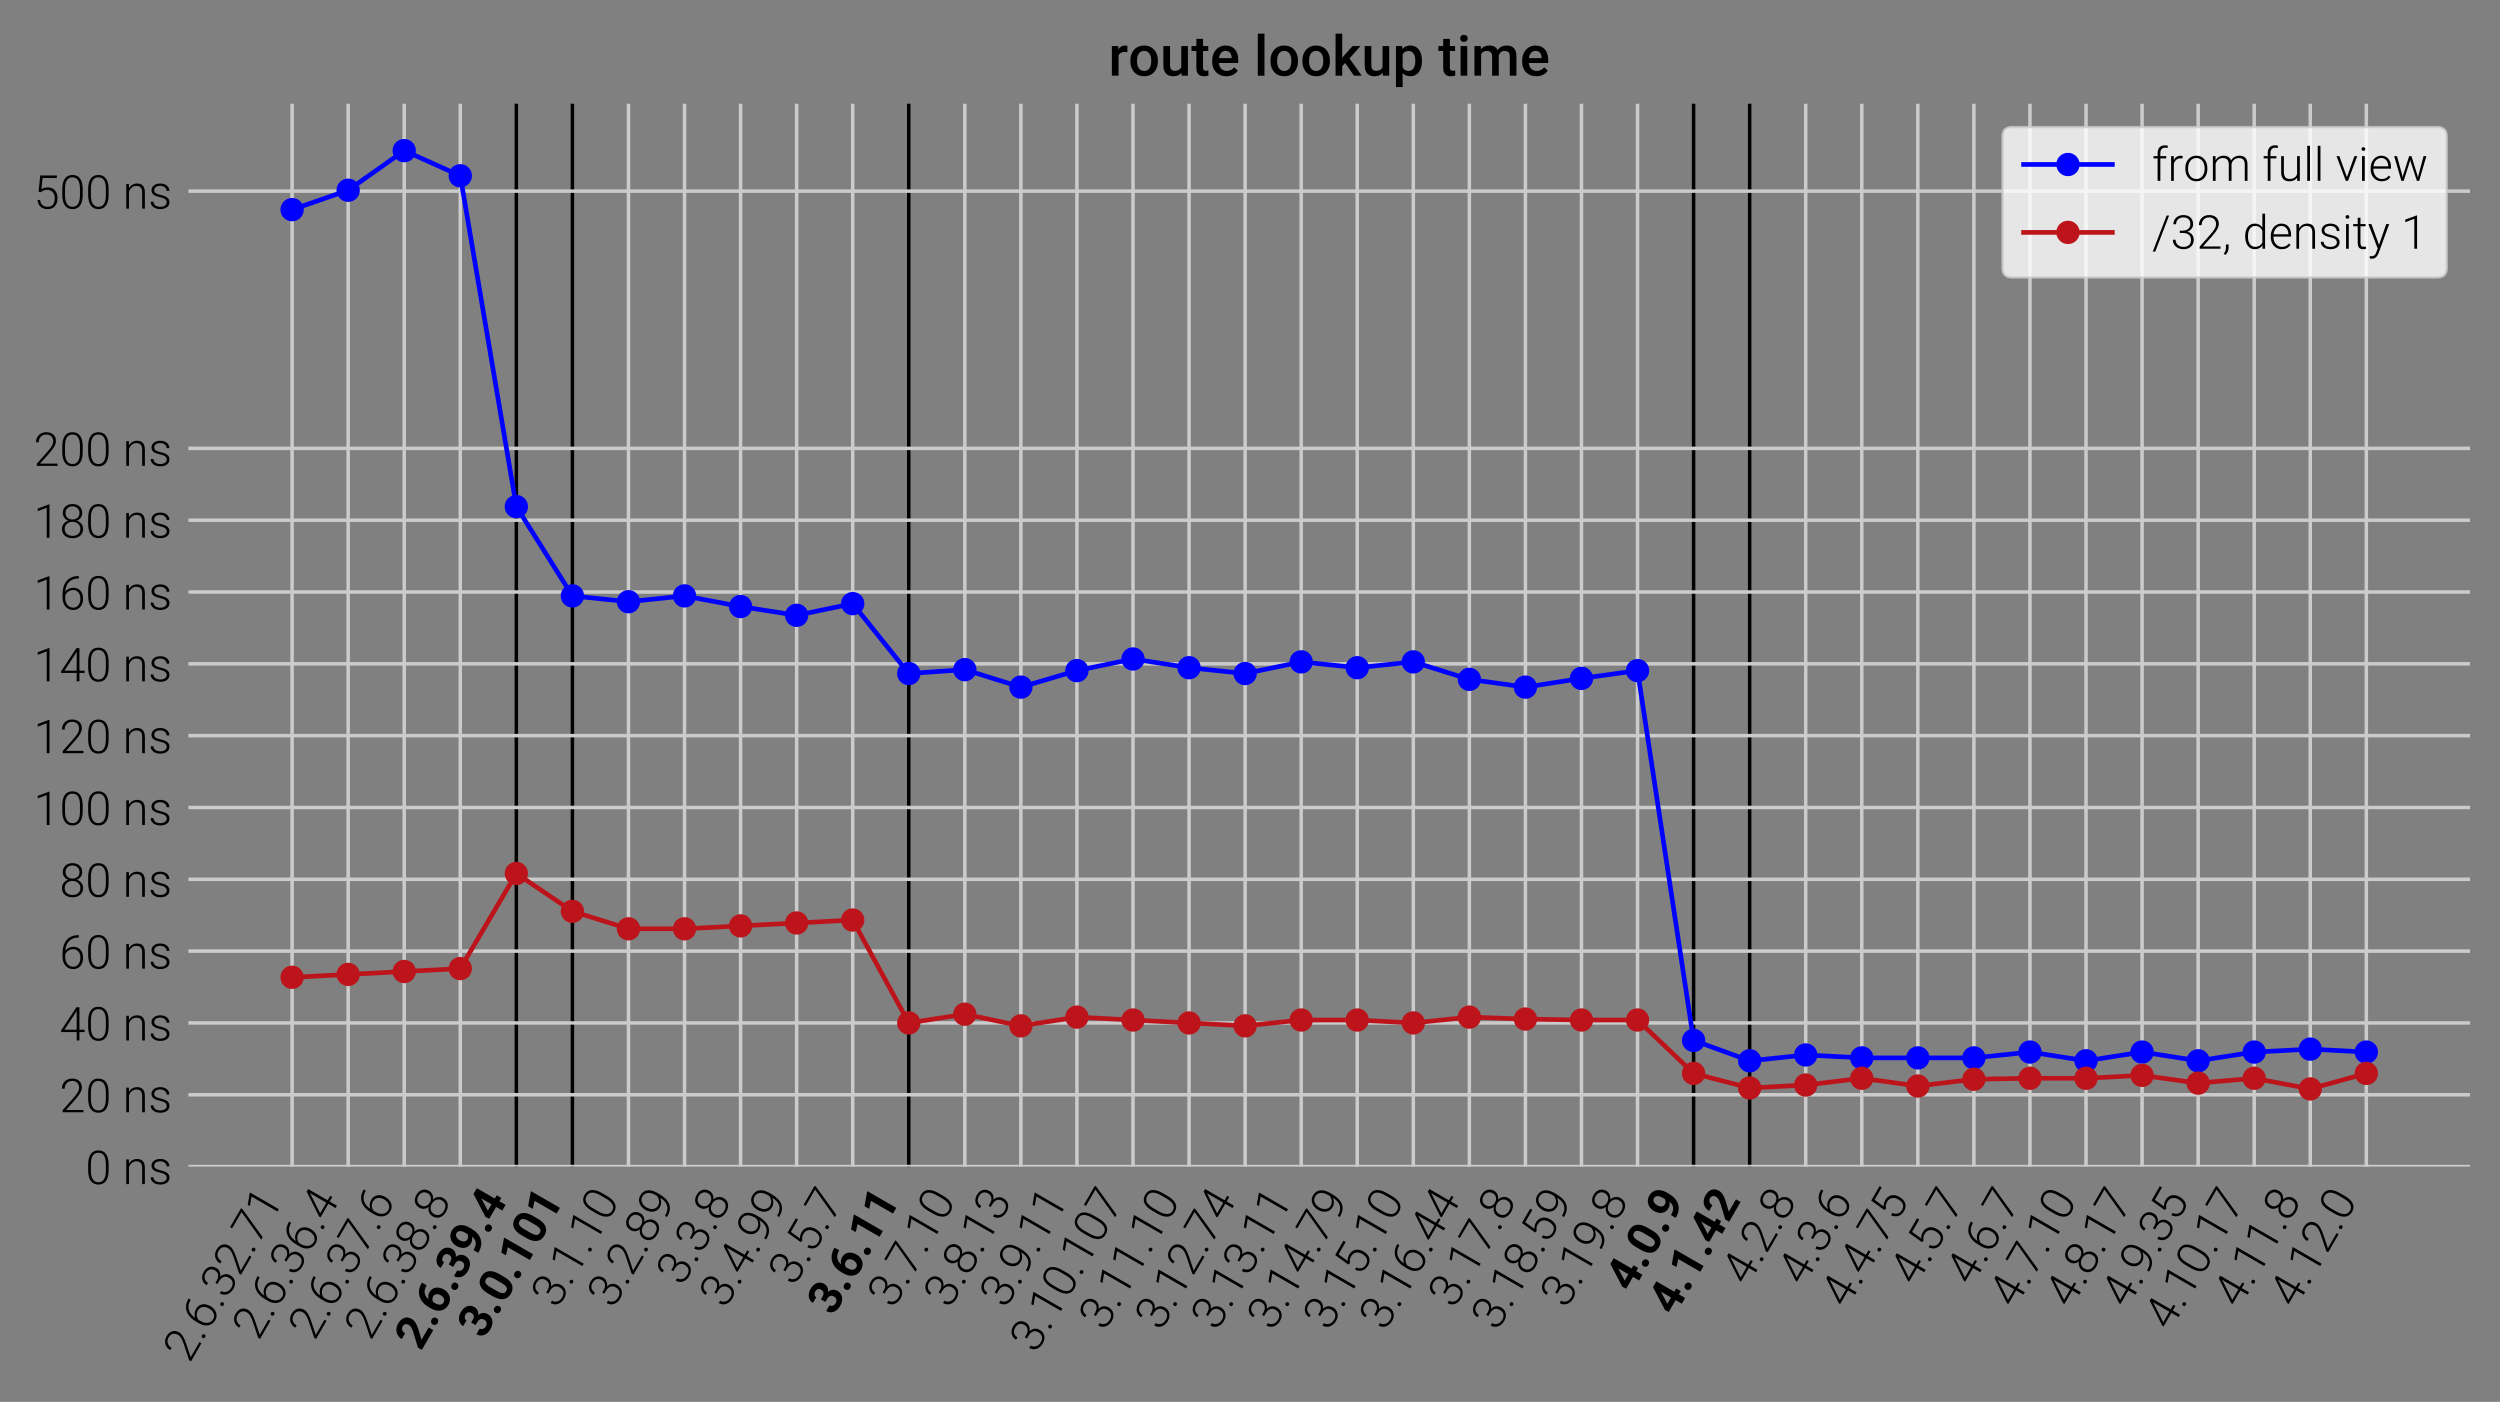 <?xml version="1.0" encoding="utf-8" standalone="no"?>
<!DOCTYPE svg PUBLIC "-//W3C//DTD SVG 1.1//EN"
  "http://www.w3.org/Graphics/SVG/1.1/DTD/svg11.dtd">
<!-- Created with matplotlib (http://matplotlib.org/) -->
<svg height="300pt" version="1.1" viewBox="0 0 535 300" width="535pt" xmlns="http://www.w3.org/2000/svg" xmlns:xlink="http://www.w3.org/1999/xlink">
 <rect x="0" y="0" width="535" height="300" fill="#808080" stroke="none"/>
 <defs>
  <style type="text/css">
*{stroke-linecap:butt;stroke-linejoin:round;}
  </style>
 </defs>
 <g id="figure_1">
  <g id="axes_1">
   <g id="matplotlib.axis_1">
    <g id="xtick_1">
     <g id="line2d_1">
      <path clip-path="url(#p07b0e54f9e)" d="M 62.51 249.648 
L 62.51 22.2 
" style="fill:none;stroke:#cbcbcb;stroke-width:0.75;"/>
     </g>
     <g id="line2d_2"/>
     <g id="text_1">
      <!-- 2.6.32.71 -->
      <defs>
       <path d="M 51.219 0 
L 6.688 0 
L 6.688 4.5 
L 31.062 32.125 
Q 37.109 39.109 39.453 43.641 
Q 41.797 48.188 41.797 52.484 
Q 41.797 59.234 37.844 63.156 
Q 33.891 67.094 26.953 67.094 
Q 19.781 67.094 15.359 62.5 
Q 10.938 57.906 10.938 50.594 
L 5.125 50.594 
Q 5.125 56.594 7.828 61.516 
Q 10.547 66.453 15.547 69.266 
Q 20.562 72.078 26.953 72.078 
Q 36.719 72.078 42.203 66.938 
Q 47.703 61.812 47.703 52.984 
Q 47.703 48 44.594 42.094 
Q 41.5 36.188 33.688 27.344 
L 13.875 4.938 
L 51.219 4.938 
z
" id="Roboto-Light-32"/>
       <path d="M 7.078 3.516 
Q 7.078 5.219 8.172 6.422 
Q 9.281 7.625 11.234 7.625 
Q 13.188 7.625 14.312 6.422 
Q 15.438 5.219 15.438 3.516 
Q 15.438 1.812 14.312 0.703 
Q 13.188 -0.391 11.234 -0.391 
Q 9.281 -0.391 8.172 0.703 
Q 7.078 1.812 7.078 3.516 
" id="Roboto-Light-2e"/>
       <path d="M 41.156 71.625 
L 41.156 66.5 
L 40.484 66.5 
Q 27.734 66.5 20.406 59 
Q 13.094 51.516 12.312 38.188 
Q 15.234 42.234 19.766 44.453 
Q 24.312 46.688 29.938 46.688 
Q 39.312 46.688 44.844 40.203 
Q 50.391 33.734 50.391 23.297 
Q 50.391 16.359 47.797 10.781 
Q 45.219 5.219 40.375 2.109 
Q 35.547 -0.984 29.344 -0.984 
Q 19.141 -0.984 12.734 6.406 
Q 6.344 13.812 6.344 25.531 
L 6.344 31.391 
Q 6.344 50.484 15.031 60.953 
Q 23.734 71.438 39.703 71.625 
z
M 29 41.656 
Q 23.438 41.656 18.625 38.359 
Q 13.812 35.062 12.203 29.984 
L 12.203 25 
Q 12.203 15.719 16.969 9.859 
Q 21.734 4 29.344 4 
Q 36.188 4 40.406 9.422 
Q 44.625 14.844 44.625 23.094 
Q 44.625 31.5 40.406 36.578 
Q 36.188 41.656 29 41.656 
" id="Roboto-Light-36"/>
       <path d="M 19.672 38.719 
L 25.734 38.719 
Q 30.766 38.719 34.516 40.5 
Q 38.281 42.281 40.25 45.375 
Q 42.234 48.484 42.234 52.547 
Q 42.234 59.375 38.375 63.234 
Q 34.516 67.094 27.297 67.094 
Q 20.453 67.094 16.078 63.062 
Q 11.719 59.031 11.719 52.438 
L 5.859 52.438 
Q 5.859 57.953 8.641 62.516 
Q 11.422 67.094 16.359 69.578 
Q 21.297 72.078 27.297 72.078 
Q 36.969 72.078 42.531 66.797 
Q 48.094 61.531 48.094 52.344 
Q 48.094 47.219 44.844 42.891 
Q 41.609 38.578 35.938 36.422 
Q 42.578 34.578 46 30.047 
Q 49.422 25.531 49.422 19.281 
Q 49.422 10.156 43.453 4.578 
Q 37.5 -0.984 27.547 -0.984 
Q 21.188 -0.984 15.891 1.562 
Q 10.594 4.109 7.688 8.672 
Q 4.781 13.234 4.781 19.281 
L 10.641 19.281 
Q 10.641 12.5 15.375 8.219 
Q 20.125 3.953 27.547 3.953 
Q 35.109 3.953 39.328 7.828 
Q 43.562 11.719 43.562 19.094 
Q 43.562 26.219 38.984 29.969 
Q 34.422 33.734 25.531 33.734 
L 19.672 33.734 
z
" id="Roboto-Light-33"/>
       <path d="M 50.484 67.719 
L 20.125 0 
L 14.016 0 
L 44.188 66.109 
L 3.766 66.109 
L 3.766 71.094 
L 50.484 71.094 
z
" id="Roboto-Light-37"/>
       <path d="M 33.891 0 
L 28.031 0 
L 28.031 64.062 
L 8.688 56.891 
L 8.688 62.359 
L 32.906 71.344 
L 33.891 71.344 
z
" id="Roboto-Light-31"/>
      </defs>
      <g transform="translate(40.543 291.899)rotate(-60)scale(0.1 -0.1)">
       <use xlink:href="#Roboto-Light-32"/>
       <use x="55.42" xlink:href="#Roboto-Light-2e"/>
       <use x="79.297" xlink:href="#Roboto-Light-36"/>
       <use x="134.717" xlink:href="#Roboto-Light-2e"/>
       <use x="158.594" xlink:href="#Roboto-Light-33"/>
       <use x="214.014" xlink:href="#Roboto-Light-32"/>
       <use x="269.434" xlink:href="#Roboto-Light-2e"/>
       <use x="293.311" xlink:href="#Roboto-Light-37"/>
       <use x="348.73" xlink:href="#Roboto-Light-31"/>
      </g>
     </g>
    </g>
    <g id="xtick_2">
     <g id="line2d_3">
      <path clip-path="url(#p07b0e54f9e)" d="M 74.507 249.648 
L 74.507 22.2 
" style="fill:none;stroke:#cbcbcb;stroke-width:0.75;"/>
     </g>
     <g id="line2d_4"/>
     <g id="text_2">
      <!-- 2.6.36.4 -->
      <defs>
       <path d="M 42.578 22.906 
L 53.656 22.906 
L 53.656 17.969 
L 42.578 17.969 
L 42.578 0 
L 36.719 0 
L 36.719 17.969 
L 3.266 17.969 
L 3.266 21.297 
L 36.188 71.094 
L 42.578 71.094 
z
M 10.453 22.906 
L 36.719 22.906 
L 36.719 63.531 
L 34.125 59.031 
z
" id="Roboto-Light-34"/>
      </defs>
      <g transform="translate(55.311 287.099)rotate(-60)scale(0.1 -0.1)">
       <use xlink:href="#Roboto-Light-32"/>
       <use x="55.42" xlink:href="#Roboto-Light-2e"/>
       <use x="79.297" xlink:href="#Roboto-Light-36"/>
       <use x="134.717" xlink:href="#Roboto-Light-2e"/>
       <use x="158.594" xlink:href="#Roboto-Light-33"/>
       <use x="214.014" xlink:href="#Roboto-Light-36"/>
       <use x="269.434" xlink:href="#Roboto-Light-2e"/>
       <use x="293.311" xlink:href="#Roboto-Light-34"/>
      </g>
     </g>
    </g>
    <g id="xtick_3">
     <g id="line2d_5">
      <path clip-path="url(#p07b0e54f9e)" d="M 86.503 249.648 
L 86.503 22.2 
" style="fill:none;stroke:#cbcbcb;stroke-width:0.75;"/>
     </g>
     <g id="line2d_6"/>
     <g id="text_3">
      <!-- 2.6.37.6 -->
      <g transform="translate(67.308 287.099)rotate(-60)scale(0.1 -0.1)">
       <use xlink:href="#Roboto-Light-32"/>
       <use x="55.42" xlink:href="#Roboto-Light-2e"/>
       <use x="79.297" xlink:href="#Roboto-Light-36"/>
       <use x="134.717" xlink:href="#Roboto-Light-2e"/>
       <use x="158.594" xlink:href="#Roboto-Light-33"/>
       <use x="214.014" xlink:href="#Roboto-Light-37"/>
       <use x="269.434" xlink:href="#Roboto-Light-2e"/>
       <use x="293.311" xlink:href="#Roboto-Light-36"/>
      </g>
     </g>
    </g>
    <g id="xtick_4">
     <g id="line2d_7">
      <path clip-path="url(#p07b0e54f9e)" d="M 98.5 249.648 
L 98.5 22.2 
" style="fill:none;stroke:#cbcbcb;stroke-width:0.75;"/>
     </g>
     <g id="line2d_8"/>
     <g id="text_4">
      <!-- 2.6.38.8 -->
      <defs>
       <path d="M 48.578 52.781 
Q 48.578 47.266 45.359 42.891 
Q 42.141 38.531 36.859 36.469 
Q 43.016 34.375 46.719 29.688 
Q 50.438 25 50.438 18.844 
Q 50.438 9.719 44.234 4.359 
Q 38.031 -0.984 27.828 -0.984 
Q 17.531 -0.984 11.344 4.344 
Q 5.172 9.672 5.172 18.844 
Q 5.172 24.906 8.734 29.641 
Q 12.312 34.375 18.5 36.469 
Q 13.234 38.531 10.109 42.891 
Q 6.984 47.266 6.984 52.781 
Q 6.984 61.625 12.672 66.844 
Q 18.359 72.078 27.734 72.078 
Q 37.109 72.078 42.844 66.797 
Q 48.578 61.531 48.578 52.781 
M 44.578 18.797 
Q 44.578 25.438 39.844 29.703 
Q 35.109 33.984 27.734 33.984 
Q 20.359 33.984 15.672 29.781 
Q 10.984 25.594 10.984 18.797 
Q 10.984 12.016 15.516 7.984 
Q 20.062 3.953 27.828 3.953 
Q 35.406 3.953 39.984 7.953 
Q 44.578 11.969 44.578 18.797 
M 42.719 52.828 
Q 42.719 58.938 38.5 63.016 
Q 34.281 67.094 27.734 67.094 
Q 21.094 67.094 16.969 63.156 
Q 12.844 59.234 12.844 52.828 
Q 12.844 46.578 16.969 42.766 
Q 21.094 38.969 27.781 38.969 
Q 34.375 38.969 38.547 42.797 
Q 42.719 46.625 42.719 52.828 
" id="Roboto-Light-38"/>
      </defs>
      <g transform="translate(79.304 287.099)rotate(-60)scale(0.1 -0.1)">
       <use xlink:href="#Roboto-Light-32"/>
       <use x="55.42" xlink:href="#Roboto-Light-2e"/>
       <use x="79.297" xlink:href="#Roboto-Light-36"/>
       <use x="134.717" xlink:href="#Roboto-Light-2e"/>
       <use x="158.594" xlink:href="#Roboto-Light-33"/>
       <use x="214.014" xlink:href="#Roboto-Light-38"/>
       <use x="269.434" xlink:href="#Roboto-Light-2e"/>
       <use x="293.311" xlink:href="#Roboto-Light-38"/>
      </g>
     </g>
    </g>
    <g id="xtick_5">
     <g id="line2d_9">
      <path clip-path="url(#p07b0e54f9e)" d="M 110.497 249.648 
L 110.497 22.2 
" style="fill:none;stroke:#000000;stroke-width:0.75;"/>
     </g>
     <g id="line2d_10"/>
     <g id="text_5">
      <!-- 2.6.39.4 -->
      <defs>
       <path d="M 53.562 0 
L 4.828 0 
L 4.828 9.672 
L 27.828 34.188 
Q 32.562 39.359 34.828 43.219 
Q 37.109 47.078 37.109 50.531 
Q 37.109 55.281 34.719 57.984 
Q 32.328 60.688 27.875 60.688 
Q 23.094 60.688 20.328 57.391 
Q 17.578 54.109 17.578 48.734 
L 3.422 48.734 
Q 3.422 55.219 6.516 60.594 
Q 9.625 65.969 15.281 69.016 
Q 20.953 72.078 28.125 72.078 
Q 39.109 72.078 45.188 66.797 
Q 51.266 61.531 51.266 51.906 
Q 51.266 46.625 48.531 41.156 
Q 45.797 35.688 39.156 28.422 
L 23 11.375 
L 53.562 11.375 
z
" id="Roboto-Bold-32"/>
       <path d="M 6.156 6.938 
Q 6.156 10.297 8.422 12.391 
Q 10.688 14.5 14.109 14.5 
Q 17.578 14.5 19.844 12.391 
Q 22.125 10.297 22.125 6.938 
Q 22.125 3.609 19.875 1.531 
Q 17.625 -0.531 14.109 -0.531 
Q 10.641 -0.531 8.391 1.531 
Q 6.156 3.609 6.156 6.938 
" id="Roboto-Bold-2e"/>
       <path d="M 43.109 71.828 
L 43.109 60.203 
L 41.75 60.203 
Q 32.172 60.062 26.344 55.219 
Q 20.516 50.391 19.344 41.797 
Q 25 47.562 33.641 47.562 
Q 42.922 47.562 48.391 40.922 
Q 53.859 34.281 53.859 23.438 
Q 53.859 16.5 50.859 10.891 
Q 47.859 5.281 42.359 2.141 
Q 36.859 -0.984 29.938 -0.984 
Q 18.703 -0.984 11.797 6.828 
Q 4.891 14.656 4.891 27.688 
L 4.891 32.766 
Q 4.891 44.344 9.25 53.203 
Q 13.625 62.062 21.797 66.922 
Q 29.984 71.781 40.766 71.828 
z
M 29.344 36.234 
Q 25.922 36.234 23.141 34.453 
Q 20.359 32.672 19.047 29.734 
L 19.047 25.438 
Q 19.047 18.359 21.828 14.375 
Q 24.609 10.406 29.641 10.406 
Q 34.188 10.406 36.984 13.984 
Q 39.797 17.578 39.797 23.297 
Q 39.797 29.109 36.953 32.672 
Q 34.125 36.234 29.344 36.234 
" id="Roboto-Bold-36"/>
       <path d="M 19.188 41.797 
L 26.703 41.797 
Q 32.078 41.797 34.656 44.484 
Q 37.25 47.172 37.25 51.609 
Q 37.25 55.906 34.688 58.297 
Q 32.125 60.688 27.641 60.688 
Q 23.578 60.688 20.844 58.469 
Q 18.109 56.25 18.109 52.688 
L 4 52.688 
Q 4 58.25 7 62.672 
Q 10.016 67.094 15.406 69.578 
Q 20.797 72.078 27.297 72.078 
Q 38.578 72.078 44.969 66.672 
Q 51.375 61.281 51.375 51.812 
Q 51.375 46.922 48.391 42.812 
Q 45.406 38.719 40.578 36.531 
Q 46.578 34.375 49.531 30.078 
Q 52.484 25.781 52.484 19.922 
Q 52.484 10.453 45.578 4.734 
Q 38.672 -0.984 27.297 -0.984 
Q 16.656 -0.984 9.891 4.625 
Q 3.125 10.25 3.125 19.484 
L 17.234 19.484 
Q 17.234 15.484 20.234 12.938 
Q 23.25 10.406 27.641 10.406 
Q 32.672 10.406 35.516 13.062 
Q 38.375 15.719 38.375 20.125 
Q 38.375 30.766 26.656 30.766 
L 19.188 30.766 
z
" id="Roboto-Bold-33"/>
       <path d="M 37.844 28.422 
Q 32.328 23 24.953 23 
Q 15.531 23 9.859 29.469 
Q 4.203 35.938 4.203 46.922 
Q 4.203 53.906 7.25 59.734 
Q 10.297 65.578 15.766 68.828 
Q 21.234 72.078 28.078 72.078 
Q 35.109 72.078 40.578 68.562 
Q 46.047 65.047 49.062 58.453 
Q 52.094 51.859 52.156 43.359 
L 52.156 38.141 
Q 52.156 20.359 43.312 10.203 
Q 34.469 0.047 18.266 -0.641 
L 14.797 -0.688 
L 14.797 11.078 
L 17.922 11.141 
Q 36.328 11.969 37.844 28.422 
M 28.422 33.797 
Q 31.844 33.797 34.297 35.547 
Q 36.766 37.312 38.031 39.797 
L 38.031 45.609 
Q 38.031 52.781 35.297 56.734 
Q 32.562 60.688 27.984 60.688 
Q 23.734 60.688 21 56.812 
Q 18.266 52.938 18.266 47.078 
Q 18.266 41.266 20.922 37.531 
Q 23.578 33.797 28.422 33.797 
" id="Roboto-Bold-39"/>
       <path d="M 46.578 26.766 
L 54.641 26.766 
L 54.641 15.375 
L 46.578 15.375 
L 46.578 0 
L 32.469 0 
L 32.469 15.375 
L 3.328 15.375 
L 2.688 24.266 
L 32.328 71.094 
L 46.578 71.094 
z
M 16.75 26.766 
L 32.469 26.766 
L 32.469 51.859 
L 31.547 50.25 
z
" id="Roboto-Bold-34"/>
      </defs>
      <g transform="translate(90.037 289.289)rotate(-60)scale(0.1 -0.1)">
       <use xlink:href="#Roboto-Bold-32"/>
       <use x="57.373" xlink:href="#Roboto-Bold-2e"/>
       <use x="86.426" xlink:href="#Roboto-Bold-36"/>
       <use x="143.799" xlink:href="#Roboto-Bold-2e"/>
       <use x="172.852" xlink:href="#Roboto-Bold-33"/>
       <use x="230.225" xlink:href="#Roboto-Bold-39"/>
       <use x="287.598" xlink:href="#Roboto-Bold-2e"/>
       <use x="316.65" xlink:href="#Roboto-Bold-34"/>
      </g>
     </g>
    </g>
    <g id="xtick_6">
     <g id="line2d_11">
      <path clip-path="url(#p07b0e54f9e)" d="M 122.494 249.648 
L 122.494 22.2 
" style="fill:none;stroke:#000000;stroke-width:0.75;"/>
     </g>
     <g id="line2d_12"/>
     <g id="text_6">
      <!-- 3.0.101 -->
      <defs>
       <path d="M 52.688 29.391 
Q 52.688 14.656 46.578 6.828 
Q 40.484 -0.984 28.719 -0.984 
Q 17.094 -0.984 10.938 6.688 
Q 4.781 14.359 4.641 28.656 
L 4.641 41.75 
Q 4.641 56.641 10.812 64.359 
Q 17 72.078 28.609 72.078 
Q 40.234 72.078 46.391 64.422 
Q 52.547 56.781 52.688 42.484 
z
M 38.578 43.75 
Q 38.578 52.594 36.156 56.609 
Q 33.734 60.641 28.609 60.641 
Q 23.641 60.641 21.266 56.812 
Q 18.891 52.984 18.75 44.828 
L 18.75 27.547 
Q 18.75 18.844 21.109 14.625 
Q 23.484 10.406 28.719 10.406 
Q 33.891 10.406 36.188 14.453 
Q 38.484 18.5 38.578 26.859 
z
" id="Roboto-Bold-30"/>
       <path d="M 39.109 0 
L 25 0 
L 25 54.391 
L 8.156 49.172 
L 8.156 60.641 
L 37.594 71.188 
L 39.109 71.188 
z
" id="Roboto-Bold-31"/>
      </defs>
      <g transform="translate(103.486 286.773)rotate(-60)scale(0.1 -0.1)">
       <use xlink:href="#Roboto-Bold-33"/>
       <use x="57.373" xlink:href="#Roboto-Bold-2e"/>
       <use x="86.426" xlink:href="#Roboto-Bold-30"/>
       <use x="143.799" xlink:href="#Roboto-Bold-2e"/>
       <use x="172.852" xlink:href="#Roboto-Bold-31"/>
       <use x="230.225" xlink:href="#Roboto-Bold-30"/>
       <use x="287.598" xlink:href="#Roboto-Bold-31"/>
      </g>
     </g>
    </g>
    <g id="xtick_7">
     <g id="line2d_13">
      <path clip-path="url(#p07b0e54f9e)" d="M 134.491 249.648 
L 134.491 22.2 
" style="fill:none;stroke:#cbcbcb;stroke-width:0.75;"/>
     </g>
     <g id="line2d_14"/>
     <g id="text_7">
      <!-- 3.1.10 -->
      <defs>
       <path d="M 49.562 29.641 
Q 49.562 14.594 44.047 6.797 
Q 38.531 -0.984 27.781 -0.984 
Q 17.234 -0.984 11.609 6.656 
Q 6 14.312 5.859 28.906 
L 5.859 41.656 
Q 5.859 56.641 11.422 64.359 
Q 17 72.078 27.688 72.078 
Q 38.234 72.078 43.797 64.625 
Q 49.359 57.172 49.562 42.672 
z
M 43.703 42.391 
Q 43.703 54.594 39.719 60.844 
Q 35.75 67.094 27.688 67.094 
Q 19.781 67.094 15.766 60.984 
Q 11.766 54.891 11.672 42.969 
L 11.672 29 
Q 11.672 16.844 15.797 10.391 
Q 19.922 3.953 27.781 3.953 
Q 35.594 3.953 39.625 10.25 
Q 43.656 16.547 43.703 28.719 
z
" id="Roboto-Light-30"/>
      </defs>
      <g transform="translate(119.26 280.232)rotate(-60)scale(0.1 -0.1)">
       <use xlink:href="#Roboto-Light-33"/>
       <use x="55.42" xlink:href="#Roboto-Light-2e"/>
       <use x="79.297" xlink:href="#Roboto-Light-31"/>
       <use x="134.717" xlink:href="#Roboto-Light-2e"/>
       <use x="158.594" xlink:href="#Roboto-Light-31"/>
       <use x="214.014" xlink:href="#Roboto-Light-30"/>
      </g>
     </g>
    </g>
    <g id="xtick_8">
     <g id="line2d_15">
      <path clip-path="url(#p07b0e54f9e)" d="M 146.488 249.648 
L 146.488 22.2 
" style="fill:none;stroke:#cbcbcb;stroke-width:0.75;"/>
     </g>
     <g id="line2d_16"/>
     <g id="text_8">
      <!-- 3.2.89 -->
      <defs>
       <path d="M 43.172 32.906 
Q 40.047 28.328 35.406 25.812 
Q 30.766 23.297 25.344 23.297 
Q 19.281 23.297 14.641 26.422 
Q 10.016 29.547 7.469 35.062 
Q 4.938 40.578 4.938 47.125 
Q 4.938 54.156 7.641 59.906 
Q 10.359 65.672 15.203 68.875 
Q 20.062 72.078 26.422 72.078 
Q 37.109 72.078 43.062 64.578 
Q 49.031 57.078 49.031 43.312 
L 49.031 38.031 
Q 49.031 18.797 40.828 9.125 
Q 32.625 -0.531 15.766 -0.531 
L 14.703 -0.531 
L 14.75 4.547 
L 16.797 4.547 
Q 29.547 4.734 36.188 11.766 
Q 42.828 18.797 43.172 32.906 
M 26.078 28.328 
Q 31.938 28.328 36.594 31.812 
Q 41.266 35.297 43.219 40.875 
L 43.219 44.234 
Q 43.219 55.078 38.703 61.062 
Q 34.188 67.047 26.516 67.047 
Q 19.578 67.047 15.125 61.453 
Q 10.688 55.859 10.688 47.359 
Q 10.688 39.203 14.953 33.766 
Q 19.234 28.328 26.078 28.328 
" id="Roboto-Light-39"/>
      </defs>
      <g transform="translate(131.257 280.232)rotate(-60)scale(0.1 -0.1)">
       <use xlink:href="#Roboto-Light-33"/>
       <use x="55.42" xlink:href="#Roboto-Light-2e"/>
       <use x="79.297" xlink:href="#Roboto-Light-32"/>
       <use x="134.717" xlink:href="#Roboto-Light-2e"/>
       <use x="158.594" xlink:href="#Roboto-Light-38"/>
       <use x="214.014" xlink:href="#Roboto-Light-39"/>
      </g>
     </g>
    </g>
    <g id="xtick_9">
     <g id="line2d_17">
      <path clip-path="url(#p07b0e54f9e)" d="M 158.484 249.648 
L 158.484 22.2 
" style="fill:none;stroke:#cbcbcb;stroke-width:0.75;"/>
     </g>
     <g id="line2d_18"/>
     <g id="text_9">
      <!-- 3.3.8 -->
      <g transform="translate(146.024 275.432)rotate(-60)scale(0.1 -0.1)">
       <use xlink:href="#Roboto-Light-33"/>
       <use x="55.42" xlink:href="#Roboto-Light-2e"/>
       <use x="79.297" xlink:href="#Roboto-Light-33"/>
       <use x="134.717" xlink:href="#Roboto-Light-2e"/>
       <use x="158.594" xlink:href="#Roboto-Light-38"/>
      </g>
     </g>
    </g>
    <g id="xtick_10">
     <g id="line2d_19">
      <path clip-path="url(#p07b0e54f9e)" d="M 170.481 249.648 
L 170.481 22.2 
" style="fill:none;stroke:#cbcbcb;stroke-width:0.75;"/>
     </g>
     <g id="line2d_20"/>
     <g id="text_10">
      <!-- 3.4.99 -->
      <g transform="translate(155.25 280.232)rotate(-60)scale(0.1 -0.1)">
       <use xlink:href="#Roboto-Light-33"/>
       <use x="55.42" xlink:href="#Roboto-Light-2e"/>
       <use x="79.297" xlink:href="#Roboto-Light-34"/>
       <use x="134.717" xlink:href="#Roboto-Light-2e"/>
       <use x="158.594" xlink:href="#Roboto-Light-39"/>
       <use x="214.014" xlink:href="#Roboto-Light-39"/>
      </g>
     </g>
    </g>
    <g id="xtick_11">
     <g id="line2d_21">
      <path clip-path="url(#p07b0e54f9e)" d="M 182.478 249.648 
L 182.478 22.2 
" style="fill:none;stroke:#cbcbcb;stroke-width:0.75;"/>
     </g>
     <g id="line2d_22"/>
     <g id="text_11">
      <!-- 3.5.7 -->
      <defs>
       <path d="M 10.641 36.422 
L 14.109 71.094 
L 49.656 71.094 
L 49.656 65.672 
L 19.141 65.672 
L 16.656 41.656 
Q 22.359 45.562 30.031 45.562 
Q 39.656 45.562 45.359 39.312 
Q 51.078 33.062 51.078 22.656 
Q 51.078 11.422 45.5 5.219 
Q 39.938 -0.984 29.828 -0.984 
Q 20.562 -0.984 14.797 4.188 
Q 9.031 9.375 8.203 18.703 
L 13.812 18.703 
Q 14.656 11.422 18.75 7.688 
Q 22.859 3.953 29.828 3.953 
Q 37.453 3.953 41.328 8.781 
Q 45.219 13.625 45.219 22.562 
Q 45.219 30.375 40.875 35.297 
Q 36.531 40.234 29 40.234 
Q 24.859 40.234 21.781 39.188 
Q 18.703 38.141 15.281 35.109 
z
" id="Roboto-Light-35"/>
      </defs>
      <g transform="translate(170.018 275.432)rotate(-60)scale(0.1 -0.1)">
       <use xlink:href="#Roboto-Light-33"/>
       <use x="55.42" xlink:href="#Roboto-Light-2e"/>
       <use x="79.297" xlink:href="#Roboto-Light-35"/>
       <use x="134.717" xlink:href="#Roboto-Light-2e"/>
       <use x="158.594" xlink:href="#Roboto-Light-37"/>
      </g>
     </g>
    </g>
    <g id="xtick_12">
     <g id="line2d_23">
      <path clip-path="url(#p07b0e54f9e)" d="M 194.475 249.648 
L 194.475 22.2 
" style="fill:none;stroke:#000000;stroke-width:0.75;"/>
     </g>
     <g id="line2d_24"/>
     <g id="text_12">
      <!-- 3.6.11 -->
      <g transform="translate(178.336 281.804)rotate(-60)scale(0.1 -0.1)">
       <use xlink:href="#Roboto-Bold-33"/>
       <use x="57.373" xlink:href="#Roboto-Bold-2e"/>
       <use x="86.426" xlink:href="#Roboto-Bold-36"/>
       <use x="143.799" xlink:href="#Roboto-Bold-2e"/>
       <use x="172.852" xlink:href="#Roboto-Bold-31"/>
       <use x="230.225" xlink:href="#Roboto-Bold-31"/>
      </g>
     </g>
    </g>
    <g id="xtick_13">
     <g id="line2d_25">
      <path clip-path="url(#p07b0e54f9e)" d="M 206.472 249.648 
L 206.472 22.2 
" style="fill:none;stroke:#cbcbcb;stroke-width:0.75;"/>
     </g>
     <g id="line2d_26"/>
     <g id="text_13">
      <!-- 3.7.10 -->
      <g transform="translate(191.241 280.232)rotate(-60)scale(0.1 -0.1)">
       <use xlink:href="#Roboto-Light-33"/>
       <use x="55.42" xlink:href="#Roboto-Light-2e"/>
       <use x="79.297" xlink:href="#Roboto-Light-37"/>
       <use x="134.717" xlink:href="#Roboto-Light-2e"/>
       <use x="158.594" xlink:href="#Roboto-Light-31"/>
       <use x="214.014" xlink:href="#Roboto-Light-30"/>
      </g>
     </g>
    </g>
    <g id="xtick_14">
     <g id="line2d_27">
      <path clip-path="url(#p07b0e54f9e)" d="M 218.468 249.648 
L 218.468 22.2 
" style="fill:none;stroke:#cbcbcb;stroke-width:0.75;"/>
     </g>
     <g id="line2d_28"/>
     <g id="text_14">
      <!-- 3.8.13 -->
      <g transform="translate(203.237 280.232)rotate(-60)scale(0.1 -0.1)">
       <use xlink:href="#Roboto-Light-33"/>
       <use x="55.42" xlink:href="#Roboto-Light-2e"/>
       <use x="79.297" xlink:href="#Roboto-Light-38"/>
       <use x="134.717" xlink:href="#Roboto-Light-2e"/>
       <use x="158.594" xlink:href="#Roboto-Light-31"/>
       <use x="214.014" xlink:href="#Roboto-Light-33"/>
      </g>
     </g>
    </g>
    <g id="xtick_15">
     <g id="line2d_29">
      <path clip-path="url(#p07b0e54f9e)" d="M 230.465 249.648 
L 230.465 22.2 
" style="fill:none;stroke:#cbcbcb;stroke-width:0.75;"/>
     </g>
     <g id="line2d_30"/>
     <g id="text_15">
      <!-- 3.9.11 -->
      <g transform="translate(215.234 280.232)rotate(-60)scale(0.1 -0.1)">
       <use xlink:href="#Roboto-Light-33"/>
       <use x="55.42" xlink:href="#Roboto-Light-2e"/>
       <use x="79.297" xlink:href="#Roboto-Light-39"/>
       <use x="134.717" xlink:href="#Roboto-Light-2e"/>
       <use x="158.594" xlink:href="#Roboto-Light-31"/>
       <use x="214.014" xlink:href="#Roboto-Light-31"/>
      </g>
     </g>
    </g>
    <g id="xtick_16">
     <g id="line2d_31">
      <path clip-path="url(#p07b0e54f9e)" d="M 242.462 249.648 
L 242.462 22.2 
" style="fill:none;stroke:#cbcbcb;stroke-width:0.75;"/>
     </g>
     <g id="line2d_32"/>
     <g id="text_16">
      <!-- 3.10.107 -->
      <g transform="translate(221.689 289.831)rotate(-60)scale(0.1 -0.1)">
       <use xlink:href="#Roboto-Light-33"/>
       <use x="55.42" xlink:href="#Roboto-Light-2e"/>
       <use x="79.297" xlink:href="#Roboto-Light-31"/>
       <use x="134.717" xlink:href="#Roboto-Light-30"/>
       <use x="190.137" xlink:href="#Roboto-Light-2e"/>
       <use x="214.014" xlink:href="#Roboto-Light-31"/>
       <use x="269.434" xlink:href="#Roboto-Light-30"/>
       <use x="324.854" xlink:href="#Roboto-Light-37"/>
      </g>
     </g>
    </g>
    <g id="xtick_17">
     <g id="line2d_33">
      <path clip-path="url(#p07b0e54f9e)" d="M 254.459 249.648 
L 254.459 22.2 
" style="fill:none;stroke:#cbcbcb;stroke-width:0.75;"/>
     </g>
     <g id="line2d_34"/>
     <g id="text_17">
      <!-- 3.11.10 -->
      <g transform="translate(236.457 285.032)rotate(-60)scale(0.1 -0.1)">
       <use xlink:href="#Roboto-Light-33"/>
       <use x="55.42" xlink:href="#Roboto-Light-2e"/>
       <use x="79.297" xlink:href="#Roboto-Light-31"/>
       <use x="134.717" xlink:href="#Roboto-Light-31"/>
       <use x="190.137" xlink:href="#Roboto-Light-2e"/>
       <use x="214.014" xlink:href="#Roboto-Light-31"/>
       <use x="269.434" xlink:href="#Roboto-Light-30"/>
      </g>
     </g>
    </g>
    <g id="xtick_18">
     <g id="line2d_35">
      <path clip-path="url(#p07b0e54f9e)" d="M 266.456 249.648 
L 266.456 22.2 
" style="fill:none;stroke:#cbcbcb;stroke-width:0.75;"/>
     </g>
     <g id="line2d_36"/>
     <g id="text_18">
      <!-- 3.12.74 -->
      <g transform="translate(248.454 285.032)rotate(-60)scale(0.1 -0.1)">
       <use xlink:href="#Roboto-Light-33"/>
       <use x="55.42" xlink:href="#Roboto-Light-2e"/>
       <use x="79.297" xlink:href="#Roboto-Light-31"/>
       <use x="134.717" xlink:href="#Roboto-Light-32"/>
       <use x="190.137" xlink:href="#Roboto-Light-2e"/>
       <use x="214.014" xlink:href="#Roboto-Light-37"/>
       <use x="269.434" xlink:href="#Roboto-Light-34"/>
      </g>
     </g>
    </g>
    <g id="xtick_19">
     <g id="line2d_37">
      <path clip-path="url(#p07b0e54f9e)" d="M 278.453 249.648 
L 278.453 22.2 
" style="fill:none;stroke:#cbcbcb;stroke-width:0.75;"/>
     </g>
     <g id="line2d_38"/>
     <g id="text_19">
      <!-- 3.13.11 -->
      <g transform="translate(260.451 285.032)rotate(-60)scale(0.1 -0.1)">
       <use xlink:href="#Roboto-Light-33"/>
       <use x="55.42" xlink:href="#Roboto-Light-2e"/>
       <use x="79.297" xlink:href="#Roboto-Light-31"/>
       <use x="134.717" xlink:href="#Roboto-Light-33"/>
       <use x="190.137" xlink:href="#Roboto-Light-2e"/>
       <use x="214.014" xlink:href="#Roboto-Light-31"/>
       <use x="269.434" xlink:href="#Roboto-Light-31"/>
      </g>
     </g>
    </g>
    <g id="xtick_20">
     <g id="line2d_39">
      <path clip-path="url(#p07b0e54f9e)" d="M 290.449 249.648 
L 290.449 22.2 
" style="fill:none;stroke:#cbcbcb;stroke-width:0.75;"/>
     </g>
     <g id="line2d_40"/>
     <g id="text_20">
      <!-- 3.14.79 -->
      <g transform="translate(272.447 285.032)rotate(-60)scale(0.1 -0.1)">
       <use xlink:href="#Roboto-Light-33"/>
       <use x="55.42" xlink:href="#Roboto-Light-2e"/>
       <use x="79.297" xlink:href="#Roboto-Light-31"/>
       <use x="134.717" xlink:href="#Roboto-Light-34"/>
       <use x="190.137" xlink:href="#Roboto-Light-2e"/>
       <use x="214.014" xlink:href="#Roboto-Light-37"/>
       <use x="269.434" xlink:href="#Roboto-Light-39"/>
      </g>
     </g>
    </g>
    <g id="xtick_21">
     <g id="line2d_41">
      <path clip-path="url(#p07b0e54f9e)" d="M 302.446 249.648 
L 302.446 22.2 
" style="fill:none;stroke:#cbcbcb;stroke-width:0.75;"/>
     </g>
     <g id="line2d_42"/>
     <g id="text_21">
      <!-- 3.15.10 -->
      <g transform="translate(284.444 285.032)rotate(-60)scale(0.1 -0.1)">
       <use xlink:href="#Roboto-Light-33"/>
       <use x="55.42" xlink:href="#Roboto-Light-2e"/>
       <use x="79.297" xlink:href="#Roboto-Light-31"/>
       <use x="134.717" xlink:href="#Roboto-Light-35"/>
       <use x="190.137" xlink:href="#Roboto-Light-2e"/>
       <use x="214.014" xlink:href="#Roboto-Light-31"/>
       <use x="269.434" xlink:href="#Roboto-Light-30"/>
      </g>
     </g>
    </g>
    <g id="xtick_22">
     <g id="line2d_43">
      <path clip-path="url(#p07b0e54f9e)" d="M 314.443 249.648 
L 314.443 22.2 
" style="fill:none;stroke:#cbcbcb;stroke-width:0.75;"/>
     </g>
     <g id="line2d_44"/>
     <g id="text_22">
      <!-- 3.16.44 -->
      <g transform="translate(296.441 285.032)rotate(-60)scale(0.1 -0.1)">
       <use xlink:href="#Roboto-Light-33"/>
       <use x="55.42" xlink:href="#Roboto-Light-2e"/>
       <use x="79.297" xlink:href="#Roboto-Light-31"/>
       <use x="134.717" xlink:href="#Roboto-Light-36"/>
       <use x="190.137" xlink:href="#Roboto-Light-2e"/>
       <use x="214.014" xlink:href="#Roboto-Light-34"/>
       <use x="269.434" xlink:href="#Roboto-Light-34"/>
      </g>
     </g>
    </g>
    <g id="xtick_23">
     <g id="line2d_45">
      <path clip-path="url(#p07b0e54f9e)" d="M 326.44 249.648 
L 326.44 22.2 
" style="fill:none;stroke:#cbcbcb;stroke-width:0.75;"/>
     </g>
     <g id="line2d_46"/>
     <g id="text_23">
      <!-- 3.17.8 -->
      <g transform="translate(311.209 280.232)rotate(-60)scale(0.1 -0.1)">
       <use xlink:href="#Roboto-Light-33"/>
       <use x="55.42" xlink:href="#Roboto-Light-2e"/>
       <use x="79.297" xlink:href="#Roboto-Light-31"/>
       <use x="134.717" xlink:href="#Roboto-Light-37"/>
       <use x="190.137" xlink:href="#Roboto-Light-2e"/>
       <use x="214.014" xlink:href="#Roboto-Light-38"/>
      </g>
     </g>
    </g>
    <g id="xtick_24">
     <g id="line2d_47">
      <path clip-path="url(#p07b0e54f9e)" d="M 338.437 249.648 
L 338.437 22.2 
" style="fill:none;stroke:#cbcbcb;stroke-width:0.75;"/>
     </g>
     <g id="line2d_48"/>
     <g id="text_24">
      <!-- 3.18.59 -->
      <g transform="translate(320.435 285.032)rotate(-60)scale(0.1 -0.1)">
       <use xlink:href="#Roboto-Light-33"/>
       <use x="55.42" xlink:href="#Roboto-Light-2e"/>
       <use x="79.297" xlink:href="#Roboto-Light-31"/>
       <use x="134.717" xlink:href="#Roboto-Light-38"/>
       <use x="190.137" xlink:href="#Roboto-Light-2e"/>
       <use x="214.014" xlink:href="#Roboto-Light-35"/>
       <use x="269.434" xlink:href="#Roboto-Light-39"/>
      </g>
     </g>
    </g>
    <g id="xtick_25">
     <g id="line2d_49">
      <path clip-path="url(#p07b0e54f9e)" d="M 350.434 249.648 
L 350.434 22.2 
" style="fill:none;stroke:#cbcbcb;stroke-width:0.75;"/>
     </g>
     <g id="line2d_50"/>
     <g id="text_25">
      <!-- 3.19.8 -->
      <g transform="translate(335.203 280.232)rotate(-60)scale(0.1 -0.1)">
       <use xlink:href="#Roboto-Light-33"/>
       <use x="55.42" xlink:href="#Roboto-Light-2e"/>
       <use x="79.297" xlink:href="#Roboto-Light-31"/>
       <use x="134.717" xlink:href="#Roboto-Light-39"/>
       <use x="190.137" xlink:href="#Roboto-Light-2e"/>
       <use x="214.014" xlink:href="#Roboto-Light-38"/>
      </g>
     </g>
    </g>
    <g id="xtick_26">
     <g id="line2d_51">
      <path clip-path="url(#p07b0e54f9e)" d="M 362.43 249.648 
L 362.43 22.2 
" style="fill:none;stroke:#000000;stroke-width:0.75;"/>
     </g>
     <g id="line2d_52"/>
     <g id="text_26">
      <!-- 4.0.9 -->
      <g transform="translate(349.16 276.836)rotate(-60)scale(0.1 -0.1)">
       <use xlink:href="#Roboto-Bold-34"/>
       <use x="57.373" xlink:href="#Roboto-Bold-2e"/>
       <use x="86.426" xlink:href="#Roboto-Bold-30"/>
       <use x="143.799" xlink:href="#Roboto-Bold-2e"/>
       <use x="172.852" xlink:href="#Roboto-Bold-39"/>
      </g>
     </g>
    </g>
    <g id="xtick_27">
     <g id="line2d_53">
      <path clip-path="url(#p07b0e54f9e)" d="M 374.427 249.648 
L 374.427 22.2 
" style="fill:none;stroke:#000000;stroke-width:0.75;"/>
     </g>
     <g id="line2d_54"/>
     <g id="text_27">
      <!-- 4.1.42 -->
      <g transform="translate(358.288 281.804)rotate(-60)scale(0.1 -0.1)">
       <use xlink:href="#Roboto-Bold-34"/>
       <use x="57.373" xlink:href="#Roboto-Bold-2e"/>
       <use x="86.426" xlink:href="#Roboto-Bold-31"/>
       <use x="143.799" xlink:href="#Roboto-Bold-2e"/>
       <use x="172.852" xlink:href="#Roboto-Bold-34"/>
       <use x="230.225" xlink:href="#Roboto-Bold-32"/>
      </g>
     </g>
    </g>
    <g id="xtick_28">
     <g id="line2d_55">
      <path clip-path="url(#p07b0e54f9e)" d="M 386.424 249.648 
L 386.424 22.2 
" style="fill:none;stroke:#cbcbcb;stroke-width:0.75;"/>
     </g>
     <g id="line2d_56"/>
     <g id="text_28">
      <!-- 4.2.8 -->
      <g transform="translate(373.964 275.432)rotate(-60)scale(0.1 -0.1)">
       <use xlink:href="#Roboto-Light-34"/>
       <use x="55.42" xlink:href="#Roboto-Light-2e"/>
       <use x="79.297" xlink:href="#Roboto-Light-32"/>
       <use x="134.717" xlink:href="#Roboto-Light-2e"/>
       <use x="158.594" xlink:href="#Roboto-Light-38"/>
      </g>
     </g>
    </g>
    <g id="xtick_29">
     <g id="line2d_57">
      <path clip-path="url(#p07b0e54f9e)" d="M 398.421 249.648 
L 398.421 22.2 
" style="fill:none;stroke:#cbcbcb;stroke-width:0.75;"/>
     </g>
     <g id="line2d_58"/>
     <g id="text_29">
      <!-- 4.3.6 -->
      <g transform="translate(385.961 275.432)rotate(-60)scale(0.1 -0.1)">
       <use xlink:href="#Roboto-Light-34"/>
       <use x="55.42" xlink:href="#Roboto-Light-2e"/>
       <use x="79.297" xlink:href="#Roboto-Light-33"/>
       <use x="134.717" xlink:href="#Roboto-Light-2e"/>
       <use x="158.594" xlink:href="#Roboto-Light-36"/>
      </g>
     </g>
    </g>
    <g id="xtick_30">
     <g id="line2d_59">
      <path clip-path="url(#p07b0e54f9e)" d="M 410.418 249.648 
L 410.418 22.2 
" style="fill:none;stroke:#cbcbcb;stroke-width:0.75;"/>
     </g>
     <g id="line2d_60"/>
     <g id="text_30">
      <!-- 4.4.75 -->
      <g transform="translate(395.187 280.232)rotate(-60)scale(0.1 -0.1)">
       <use xlink:href="#Roboto-Light-34"/>
       <use x="55.42" xlink:href="#Roboto-Light-2e"/>
       <use x="79.297" xlink:href="#Roboto-Light-34"/>
       <use x="134.717" xlink:href="#Roboto-Light-2e"/>
       <use x="158.594" xlink:href="#Roboto-Light-37"/>
       <use x="214.014" xlink:href="#Roboto-Light-35"/>
      </g>
     </g>
    </g>
    <g id="xtick_31">
     <g id="line2d_61">
      <path clip-path="url(#p07b0e54f9e)" d="M 422.414 249.648 
L 422.414 22.2 
" style="fill:none;stroke:#cbcbcb;stroke-width:0.75;"/>
     </g>
     <g id="line2d_62"/>
     <g id="text_31">
      <!-- 4.5.7 -->
      <g transform="translate(409.955 275.432)rotate(-60)scale(0.1 -0.1)">
       <use xlink:href="#Roboto-Light-34"/>
       <use x="55.42" xlink:href="#Roboto-Light-2e"/>
       <use x="79.297" xlink:href="#Roboto-Light-35"/>
       <use x="134.717" xlink:href="#Roboto-Light-2e"/>
       <use x="158.594" xlink:href="#Roboto-Light-37"/>
      </g>
     </g>
    </g>
    <g id="xtick_32">
     <g id="line2d_63">
      <path clip-path="url(#p07b0e54f9e)" d="M 434.411 249.648 
L 434.411 22.2 
" style="fill:none;stroke:#cbcbcb;stroke-width:0.75;"/>
     </g>
     <g id="line2d_64"/>
     <g id="text_32">
      <!-- 4.6.7 -->
      <g transform="translate(421.951 275.432)rotate(-60)scale(0.1 -0.1)">
       <use xlink:href="#Roboto-Light-34"/>
       <use x="55.42" xlink:href="#Roboto-Light-2e"/>
       <use x="79.297" xlink:href="#Roboto-Light-36"/>
       <use x="134.717" xlink:href="#Roboto-Light-2e"/>
       <use x="158.594" xlink:href="#Roboto-Light-37"/>
      </g>
     </g>
    </g>
    <g id="xtick_33">
     <g id="line2d_65">
      <path clip-path="url(#p07b0e54f9e)" d="M 446.408 249.648 
L 446.408 22.2 
" style="fill:none;stroke:#cbcbcb;stroke-width:0.75;"/>
     </g>
     <g id="line2d_66"/>
     <g id="text_33">
      <!-- 4.7.10 -->
      <g transform="translate(431.177 280.232)rotate(-60)scale(0.1 -0.1)">
       <use xlink:href="#Roboto-Light-34"/>
       <use x="55.42" xlink:href="#Roboto-Light-2e"/>
       <use x="79.297" xlink:href="#Roboto-Light-37"/>
       <use x="134.717" xlink:href="#Roboto-Light-2e"/>
       <use x="158.594" xlink:href="#Roboto-Light-31"/>
       <use x="214.014" xlink:href="#Roboto-Light-30"/>
      </g>
     </g>
    </g>
    <g id="xtick_34">
     <g id="line2d_67">
      <path clip-path="url(#p07b0e54f9e)" d="M 458.405 249.648 
L 458.405 22.2 
" style="fill:none;stroke:#cbcbcb;stroke-width:0.75;"/>
     </g>
     <g id="line2d_68"/>
     <g id="text_34">
      <!-- 4.8.17 -->
      <g transform="translate(443.174 280.232)rotate(-60)scale(0.1 -0.1)">
       <use xlink:href="#Roboto-Light-34"/>
       <use x="55.42" xlink:href="#Roboto-Light-2e"/>
       <use x="79.297" xlink:href="#Roboto-Light-38"/>
       <use x="134.717" xlink:href="#Roboto-Light-2e"/>
       <use x="158.594" xlink:href="#Roboto-Light-31"/>
       <use x="214.014" xlink:href="#Roboto-Light-37"/>
      </g>
     </g>
    </g>
    <g id="xtick_35">
     <g id="line2d_69">
      <path clip-path="url(#p07b0e54f9e)" d="M 470.402 249.648 
L 470.402 22.2 
" style="fill:none;stroke:#cbcbcb;stroke-width:0.75;"/>
     </g>
     <g id="line2d_70"/>
     <g id="text_35">
      <!-- 4.9.35 -->
      <g transform="translate(455.171 280.232)rotate(-60)scale(0.1 -0.1)">
       <use xlink:href="#Roboto-Light-34"/>
       <use x="55.42" xlink:href="#Roboto-Light-2e"/>
       <use x="79.297" xlink:href="#Roboto-Light-39"/>
       <use x="134.717" xlink:href="#Roboto-Light-2e"/>
       <use x="158.594" xlink:href="#Roboto-Light-33"/>
       <use x="214.014" xlink:href="#Roboto-Light-35"/>
      </g>
     </g>
    </g>
    <g id="xtick_36">
     <g id="line2d_71">
      <path clip-path="url(#p07b0e54f9e)" d="M 482.399 249.648 
L 482.399 22.2 
" style="fill:none;stroke:#cbcbcb;stroke-width:0.75;"/>
     </g>
     <g id="line2d_72"/>
     <g id="text_36">
      <!-- 4.10.17 -->
      <g transform="translate(464.397 285.032)rotate(-60)scale(0.1 -0.1)">
       <use xlink:href="#Roboto-Light-34"/>
       <use x="55.42" xlink:href="#Roboto-Light-2e"/>
       <use x="79.297" xlink:href="#Roboto-Light-31"/>
       <use x="134.717" xlink:href="#Roboto-Light-30"/>
       <use x="190.137" xlink:href="#Roboto-Light-2e"/>
       <use x="214.014" xlink:href="#Roboto-Light-31"/>
       <use x="269.434" xlink:href="#Roboto-Light-37"/>
      </g>
     </g>
    </g>
    <g id="xtick_37">
     <g id="line2d_73">
      <path clip-path="url(#p07b0e54f9e)" d="M 494.395 249.648 
L 494.395 22.2 
" style="fill:none;stroke:#cbcbcb;stroke-width:0.75;"/>
     </g>
     <g id="line2d_74"/>
     <g id="text_37">
      <!-- 4.11.8 -->
      <g transform="translate(479.164 280.232)rotate(-60)scale(0.1 -0.1)">
       <use xlink:href="#Roboto-Light-34"/>
       <use x="55.42" xlink:href="#Roboto-Light-2e"/>
       <use x="79.297" xlink:href="#Roboto-Light-31"/>
       <use x="134.717" xlink:href="#Roboto-Light-31"/>
       <use x="190.137" xlink:href="#Roboto-Light-2e"/>
       <use x="214.014" xlink:href="#Roboto-Light-38"/>
      </g>
     </g>
    </g>
    <g id="xtick_38">
     <g id="line2d_75">
      <path clip-path="url(#p07b0e54f9e)" d="M 506.392 249.648 
L 506.392 22.2 
" style="fill:none;stroke:#cbcbcb;stroke-width:0.75;"/>
     </g>
     <g id="line2d_76"/>
     <g id="text_38">
      <!-- 4.12.0 -->
      <g transform="translate(491.161 280.232)rotate(-60)scale(0.1 -0.1)">
       <use xlink:href="#Roboto-Light-34"/>
       <use x="55.42" xlink:href="#Roboto-Light-2e"/>
       <use x="79.297" xlink:href="#Roboto-Light-31"/>
       <use x="134.717" xlink:href="#Roboto-Light-32"/>
       <use x="190.137" xlink:href="#Roboto-Light-2e"/>
       <use x="214.014" xlink:href="#Roboto-Light-30"/>
      </g>
     </g>
    </g>
   </g>
   <g id="matplotlib.axis_2">
    <g id="ytick_1">
     <g id="line2d_77">
      <path clip-path="url(#p07b0e54f9e)" d="M 40.316 249.648 
L 528.586 249.648 
" style="fill:none;stroke:#cbcbcb;stroke-width:0.75;"/>
     </g>
     <g id="line2d_78"/>
     <g id="text_39">
      <!-- 0 ns -->
      <defs>
       <path id="Roboto-Light-20"/>
       <path d="M 13.188 52.828 
L 13.375 43.797 
Q 16.359 48.688 20.797 51.25 
Q 25.25 53.812 30.609 53.812 
Q 39.109 53.812 43.25 49.016 
Q 47.406 44.234 47.469 34.672 
L 47.469 0 
L 41.656 0 
L 41.656 34.719 
Q 41.609 41.797 38.641 45.266 
Q 35.688 48.734 29.203 48.734 
Q 23.781 48.734 19.609 45.328 
Q 15.438 41.938 13.422 36.188 
L 13.422 0 
L 7.625 0 
L 7.625 52.828 
z
" id="Roboto-Light-6e"/>
       <path d="M 39.266 13.422 
Q 39.266 17.781 35.766 20.406 
Q 32.281 23.047 25.25 24.531 
Q 18.219 26.031 14.328 27.953 
Q 10.453 29.891 8.562 32.672 
Q 6.688 35.453 6.688 39.406 
Q 6.688 45.656 11.906 49.734 
Q 17.141 53.812 25.297 53.812 
Q 34.125 53.812 39.469 49.438 
Q 44.828 45.062 44.828 38.031 
L 38.969 38.031 
Q 38.969 42.672 35.078 45.75 
Q 31.203 48.828 25.297 48.828 
Q 19.531 48.828 16.031 46.266 
Q 12.547 43.703 12.547 39.594 
Q 12.547 35.641 15.453 33.469 
Q 18.359 31.297 26.047 29.484 
Q 33.734 27.688 37.562 25.625 
Q 41.406 23.578 43.266 20.703 
Q 45.125 17.828 45.125 13.719 
Q 45.125 7.031 39.719 3.016 
Q 34.328 -0.984 25.641 -0.984 
Q 16.406 -0.984 10.672 3.484 
Q 4.938 7.953 4.938 14.797 
L 10.797 14.797 
Q 11.141 9.672 15.109 6.812 
Q 19.094 3.953 25.641 3.953 
Q 31.734 3.953 35.5 6.641 
Q 39.266 9.328 39.266 13.422 
" id="Roboto-Light-73"/>
      </defs>
      <g transform="translate(18.284 253.398)scale(0.1 -0.1)">
       <use xlink:href="#Roboto-Light-30"/>
       <use x="55.42" xlink:href="#Roboto-Light-20"/>
       <use x="79.736" xlink:href="#Roboto-Light-6e"/>
       <use x="134.668" xlink:href="#Roboto-Light-73"/>
      </g>
     </g>
    </g>
    <g id="ytick_2">
     <g id="line2d_79">
      <path clip-path="url(#p07b0e54f9e)" d="M 40.316 234.278 
L 528.586 234.278 
" style="fill:none;stroke:#cbcbcb;stroke-width:0.75;"/>
     </g>
     <g id="line2d_80"/>
     <g id="text_40">
      <!-- 20 ns -->
      <g transform="translate(12.742 238.028)scale(0.1 -0.1)">
       <use xlink:href="#Roboto-Light-32"/>
       <use x="55.42" xlink:href="#Roboto-Light-30"/>
       <use x="110.84" xlink:href="#Roboto-Light-20"/>
       <use x="135.156" xlink:href="#Roboto-Light-6e"/>
       <use x="190.088" xlink:href="#Roboto-Light-73"/>
      </g>
     </g>
    </g>
    <g id="ytick_3">
     <g id="line2d_81">
      <path clip-path="url(#p07b0e54f9e)" d="M 40.316 218.908 
L 528.586 218.908 
" style="fill:none;stroke:#cbcbcb;stroke-width:0.75;"/>
     </g>
     <g id="line2d_82"/>
     <g id="text_41">
      <!-- 40 ns -->
      <g transform="translate(12.742 222.658)scale(0.1 -0.1)">
       <use xlink:href="#Roboto-Light-34"/>
       <use x="55.42" xlink:href="#Roboto-Light-30"/>
       <use x="110.84" xlink:href="#Roboto-Light-20"/>
       <use x="135.156" xlink:href="#Roboto-Light-6e"/>
       <use x="190.088" xlink:href="#Roboto-Light-73"/>
      </g>
     </g>
    </g>
    <g id="ytick_4">
     <g id="line2d_83">
      <path clip-path="url(#p07b0e54f9e)" d="M 40.316 203.539 
L 528.586 203.539 
" style="fill:none;stroke:#cbcbcb;stroke-width:0.75;"/>
     </g>
     <g id="line2d_84"/>
     <g id="text_42">
      <!-- 60 ns -->
      <g transform="translate(12.742 207.289)scale(0.1 -0.1)">
       <use xlink:href="#Roboto-Light-36"/>
       <use x="55.42" xlink:href="#Roboto-Light-30"/>
       <use x="110.84" xlink:href="#Roboto-Light-20"/>
       <use x="135.156" xlink:href="#Roboto-Light-6e"/>
       <use x="190.088" xlink:href="#Roboto-Light-73"/>
      </g>
     </g>
    </g>
    <g id="ytick_5">
     <g id="line2d_85">
      <path clip-path="url(#p07b0e54f9e)" d="M 40.316 188.169 
L 528.586 188.169 
" style="fill:none;stroke:#cbcbcb;stroke-width:0.75;"/>
     </g>
     <g id="line2d_86"/>
     <g id="text_43">
      <!-- 80 ns -->
      <g transform="translate(12.742 191.919)scale(0.1 -0.1)">
       <use xlink:href="#Roboto-Light-38"/>
       <use x="55.42" xlink:href="#Roboto-Light-30"/>
       <use x="110.84" xlink:href="#Roboto-Light-20"/>
       <use x="135.156" xlink:href="#Roboto-Light-6e"/>
       <use x="190.088" xlink:href="#Roboto-Light-73"/>
      </g>
     </g>
    </g>
    <g id="ytick_6">
     <g id="line2d_87">
      <path clip-path="url(#p07b0e54f9e)" d="M 40.316 172.799 
L 528.586 172.799 
" style="fill:none;stroke:#cbcbcb;stroke-width:0.75;"/>
     </g>
     <g id="line2d_88"/>
     <g id="text_44">
      <!-- 100 ns -->
      <g transform="translate(7.2 176.549)scale(0.1 -0.1)">
       <use xlink:href="#Roboto-Light-31"/>
       <use x="55.42" xlink:href="#Roboto-Light-30"/>
       <use x="110.84" xlink:href="#Roboto-Light-30"/>
       <use x="166.26" xlink:href="#Roboto-Light-20"/>
       <use x="190.576" xlink:href="#Roboto-Light-6e"/>
       <use x="245.508" xlink:href="#Roboto-Light-73"/>
      </g>
     </g>
    </g>
    <g id="ytick_7">
     <g id="line2d_89">
      <path clip-path="url(#p07b0e54f9e)" d="M 40.316 157.429 
L 528.586 157.429 
" style="fill:none;stroke:#cbcbcb;stroke-width:0.75;"/>
     </g>
     <g id="line2d_90"/>
     <g id="text_45">
      <!-- 120 ns -->
      <g transform="translate(7.2 161.179)scale(0.1 -0.1)">
       <use xlink:href="#Roboto-Light-31"/>
       <use x="55.42" xlink:href="#Roboto-Light-32"/>
       <use x="110.84" xlink:href="#Roboto-Light-30"/>
       <use x="166.26" xlink:href="#Roboto-Light-20"/>
       <use x="190.576" xlink:href="#Roboto-Light-6e"/>
       <use x="245.508" xlink:href="#Roboto-Light-73"/>
      </g>
     </g>
    </g>
    <g id="ytick_8">
     <g id="line2d_91">
      <path clip-path="url(#p07b0e54f9e)" d="M 40.316 142.059 
L 528.586 142.059 
" style="fill:none;stroke:#cbcbcb;stroke-width:0.75;"/>
     </g>
     <g id="line2d_92"/>
     <g id="text_46">
      <!-- 140 ns -->
      <g transform="translate(7.2 145.809)scale(0.1 -0.1)">
       <use xlink:href="#Roboto-Light-31"/>
       <use x="55.42" xlink:href="#Roboto-Light-34"/>
       <use x="110.84" xlink:href="#Roboto-Light-30"/>
       <use x="166.26" xlink:href="#Roboto-Light-20"/>
       <use x="190.576" xlink:href="#Roboto-Light-6e"/>
       <use x="245.508" xlink:href="#Roboto-Light-73"/>
      </g>
     </g>
    </g>
    <g id="ytick_9">
     <g id="line2d_93">
      <path clip-path="url(#p07b0e54f9e)" d="M 40.316 126.69 
L 528.586 126.69 
" style="fill:none;stroke:#cbcbcb;stroke-width:0.75;"/>
     </g>
     <g id="line2d_94"/>
     <g id="text_47">
      <!-- 160 ns -->
      <g transform="translate(7.2 130.44)scale(0.1 -0.1)">
       <use xlink:href="#Roboto-Light-31"/>
       <use x="55.42" xlink:href="#Roboto-Light-36"/>
       <use x="110.84" xlink:href="#Roboto-Light-30"/>
       <use x="166.26" xlink:href="#Roboto-Light-20"/>
       <use x="190.576" xlink:href="#Roboto-Light-6e"/>
       <use x="245.508" xlink:href="#Roboto-Light-73"/>
      </g>
     </g>
    </g>
    <g id="ytick_10">
     <g id="line2d_95">
      <path clip-path="url(#p07b0e54f9e)" d="M 40.316 111.32 
L 528.586 111.32 
" style="fill:none;stroke:#cbcbcb;stroke-width:0.75;"/>
     </g>
     <g id="line2d_96"/>
     <g id="text_48">
      <!-- 180 ns -->
      <g transform="translate(7.2 115.07)scale(0.1 -0.1)">
       <use xlink:href="#Roboto-Light-31"/>
       <use x="55.42" xlink:href="#Roboto-Light-38"/>
       <use x="110.84" xlink:href="#Roboto-Light-30"/>
       <use x="166.26" xlink:href="#Roboto-Light-20"/>
       <use x="190.576" xlink:href="#Roboto-Light-6e"/>
       <use x="245.508" xlink:href="#Roboto-Light-73"/>
      </g>
     </g>
    </g>
    <g id="ytick_11">
     <g id="line2d_97">
      <path clip-path="url(#p07b0e54f9e)" d="M 40.316 95.95 
L 528.586 95.95 
" style="fill:none;stroke:#cbcbcb;stroke-width:0.75;"/>
     </g>
     <g id="line2d_98"/>
     <g id="text_49">
      <!-- 200 ns -->
      <g transform="translate(7.2 99.7)scale(0.1 -0.1)">
       <use xlink:href="#Roboto-Light-32"/>
       <use x="55.42" xlink:href="#Roboto-Light-30"/>
       <use x="110.84" xlink:href="#Roboto-Light-30"/>
       <use x="166.26" xlink:href="#Roboto-Light-20"/>
       <use x="190.576" xlink:href="#Roboto-Light-6e"/>
       <use x="245.508" xlink:href="#Roboto-Light-73"/>
      </g>
     </g>
    </g>
    <g id="ytick_12">
     <g id="line2d_99">
      <path clip-path="url(#p07b0e54f9e)" d="M 40.316 40.904 
L 528.586 40.904 
" style="fill:none;stroke:#cbcbcb;stroke-width:0.75;"/>
     </g>
     <g id="line2d_100"/>
     <g id="text_50">
      <!-- 500 ns -->
      <g transform="translate(7.2 44.654)scale(0.1 -0.1)">
       <use xlink:href="#Roboto-Light-35"/>
       <use x="55.42" xlink:href="#Roboto-Light-30"/>
       <use x="110.84" xlink:href="#Roboto-Light-30"/>
       <use x="166.26" xlink:href="#Roboto-Light-20"/>
       <use x="190.576" xlink:href="#Roboto-Light-6e"/>
       <use x="245.508" xlink:href="#Roboto-Light-73"/>
      </g>
     </g>
    </g>
    <g id="ytick_13">
     <g id="line2d_101"/>
    </g>
    <g id="ytick_14">
     <g id="line2d_102"/>
    </g>
   </g>
   <g id="line2d_103">
    <path clip-path="url(#p07b0e54f9e)" d="M 62.51 44.863 
L 74.507 40.709 
L 86.503 32.24 
L 98.5 37.618 
L 110.497 108.412 
L 122.494 127.52 
L 134.491 128.767 
L 146.488 127.52 
L 158.484 129.805 
L 170.481 131.674 
L 182.478 129.182 
L 194.475 144.136 
L 206.472 143.306 
L 218.468 147.044 
L 230.465 143.513 
L 242.462 141.021 
L 254.459 142.89 
L 266.456 144.136 
L 278.453 141.644 
L 290.449 142.89 
L 302.446 141.644 
L 314.443 145.383 
L 326.44 147.044 
L 338.437 145.175 
L 350.434 143.513 
L 362.43 222.647 
L 374.427 227.009 
L 386.424 225.762 
L 398.421 226.386 
L 410.418 226.386 
L 422.414 226.386 
L 434.411 225.139 
L 446.408 227.009 
L 458.405 225.139 
L 470.402 227.009 
L 482.399 225.139 
L 494.395 224.516 
L 506.392 225.139 
" style="fill:none;stroke:#0000ff;"/>
    <defs>
     <path d="M 0 2 
C 0.53 2 1.039 1.789 1.414 1.414 
C 1.789 1.039 2 0.53 2 0 
C 2 -0.53 1.789 -1.039 1.414 -1.414 
C 1.039 -1.789 0.53 -2 0 -2 
C -0.53 -2 -1.039 -1.789 -1.414 -1.414 
C -1.789 -1.039 -2 -0.53 -2 0 
C -2 0.53 -1.789 1.039 -1.414 1.414 
C -1.039 1.789 -0.53 2 0 2 
z
" id="m77e3748688" style="stroke:#0000ff;"/>
    </defs>
    <g clip-path="url(#p07b0e54f9e)">
     <use style="fill:#0000ff;stroke:#0000ff;" x="62.51" xlink:href="#m77e3748688" y="44.863"/>
     <use style="fill:#0000ff;stroke:#0000ff;" x="74.507" xlink:href="#m77e3748688" y="40.709"/>
     <use style="fill:#0000ff;stroke:#0000ff;" x="86.503" xlink:href="#m77e3748688" y="32.24"/>
     <use style="fill:#0000ff;stroke:#0000ff;" x="98.5" xlink:href="#m77e3748688" y="37.618"/>
     <use style="fill:#0000ff;stroke:#0000ff;" x="110.497" xlink:href="#m77e3748688" y="108.412"/>
     <use style="fill:#0000ff;stroke:#0000ff;" x="122.494" xlink:href="#m77e3748688" y="127.52"/>
     <use style="fill:#0000ff;stroke:#0000ff;" x="134.491" xlink:href="#m77e3748688" y="128.767"/>
     <use style="fill:#0000ff;stroke:#0000ff;" x="146.488" xlink:href="#m77e3748688" y="127.52"/>
     <use style="fill:#0000ff;stroke:#0000ff;" x="158.484" xlink:href="#m77e3748688" y="129.805"/>
     <use style="fill:#0000ff;stroke:#0000ff;" x="170.481" xlink:href="#m77e3748688" y="131.674"/>
     <use style="fill:#0000ff;stroke:#0000ff;" x="182.478" xlink:href="#m77e3748688" y="129.182"/>
     <use style="fill:#0000ff;stroke:#0000ff;" x="194.475" xlink:href="#m77e3748688" y="144.136"/>
     <use style="fill:#0000ff;stroke:#0000ff;" x="206.472" xlink:href="#m77e3748688" y="143.306"/>
     <use style="fill:#0000ff;stroke:#0000ff;" x="218.468" xlink:href="#m77e3748688" y="147.044"/>
     <use style="fill:#0000ff;stroke:#0000ff;" x="230.465" xlink:href="#m77e3748688" y="143.513"/>
     <use style="fill:#0000ff;stroke:#0000ff;" x="242.462" xlink:href="#m77e3748688" y="141.021"/>
     <use style="fill:#0000ff;stroke:#0000ff;" x="254.459" xlink:href="#m77e3748688" y="142.89"/>
     <use style="fill:#0000ff;stroke:#0000ff;" x="266.456" xlink:href="#m77e3748688" y="144.136"/>
     <use style="fill:#0000ff;stroke:#0000ff;" x="278.453" xlink:href="#m77e3748688" y="141.644"/>
     <use style="fill:#0000ff;stroke:#0000ff;" x="290.449" xlink:href="#m77e3748688" y="142.89"/>
     <use style="fill:#0000ff;stroke:#0000ff;" x="302.446" xlink:href="#m77e3748688" y="141.644"/>
     <use style="fill:#0000ff;stroke:#0000ff;" x="314.443" xlink:href="#m77e3748688" y="145.383"/>
     <use style="fill:#0000ff;stroke:#0000ff;" x="326.44" xlink:href="#m77e3748688" y="147.044"/>
     <use style="fill:#0000ff;stroke:#0000ff;" x="338.437" xlink:href="#m77e3748688" y="145.175"/>
     <use style="fill:#0000ff;stroke:#0000ff;" x="350.434" xlink:href="#m77e3748688" y="143.513"/>
     <use style="fill:#0000ff;stroke:#0000ff;" x="362.43" xlink:href="#m77e3748688" y="222.647"/>
     <use style="fill:#0000ff;stroke:#0000ff;" x="374.427" xlink:href="#m77e3748688" y="227.009"/>
     <use style="fill:#0000ff;stroke:#0000ff;" x="386.424" xlink:href="#m77e3748688" y="225.762"/>
     <use style="fill:#0000ff;stroke:#0000ff;" x="398.421" xlink:href="#m77e3748688" y="226.386"/>
     <use style="fill:#0000ff;stroke:#0000ff;" x="410.418" xlink:href="#m77e3748688" y="226.386"/>
     <use style="fill:#0000ff;stroke:#0000ff;" x="422.414" xlink:href="#m77e3748688" y="226.386"/>
     <use style="fill:#0000ff;stroke:#0000ff;" x="434.411" xlink:href="#m77e3748688" y="225.139"/>
     <use style="fill:#0000ff;stroke:#0000ff;" x="446.408" xlink:href="#m77e3748688" y="227.009"/>
     <use style="fill:#0000ff;stroke:#0000ff;" x="458.405" xlink:href="#m77e3748688" y="225.139"/>
     <use style="fill:#0000ff;stroke:#0000ff;" x="470.402" xlink:href="#m77e3748688" y="227.009"/>
     <use style="fill:#0000ff;stroke:#0000ff;" x="482.399" xlink:href="#m77e3748688" y="225.139"/>
     <use style="fill:#0000ff;stroke:#0000ff;" x="494.395" xlink:href="#m77e3748688" y="224.516"/>
     <use style="fill:#0000ff;stroke:#0000ff;" x="506.392" xlink:href="#m77e3748688" y="225.139"/>
    </g>
   </g>
   <g id="line2d_104">
    <path clip-path="url(#p07b0e54f9e)" d="M 62.51 209.146 
L 74.507 208.523 
L 86.503 207.9 
L 98.5 207.277 
L 110.497 186.923 
L 122.494 195.023 
L 134.491 198.761 
L 146.488 198.761 
L 158.484 198.138 
L 170.481 197.515 
L 182.478 196.892 
L 194.475 218.908 
L 206.472 217.039 
L 218.468 219.531 
L 230.465 217.662 
L 242.462 218.285 
L 254.459 218.908 
L 266.456 219.531 
L 278.453 218.285 
L 290.449 218.285 
L 302.446 218.908 
L 314.443 217.662 
L 326.44 218.078 
L 338.437 218.285 
L 350.434 218.285 
L 362.43 229.709 
L 374.427 232.824 
L 386.424 232.201 
L 398.421 230.747 
L 410.418 232.409 
L 422.414 230.955 
L 434.411 230.747 
L 446.408 230.747 
L 458.405 230.124 
L 470.402 231.786 
L 482.399 230.747 
L 494.395 233.032 
L 506.392 229.709 
" style="fill:none;stroke:#bc141a;"/>
    <defs>
     <path d="M 0 2 
C 0.53 2 1.039 1.789 1.414 1.414 
C 1.789 1.039 2 0.53 2 0 
C 2 -0.53 1.789 -1.039 1.414 -1.414 
C 1.039 -1.789 0.53 -2 0 -2 
C -0.53 -2 -1.039 -1.789 -1.414 -1.414 
C -1.789 -1.039 -2 -0.53 -2 0 
C -2 0.53 -1.789 1.039 -1.414 1.414 
C -1.039 1.789 -0.53 2 0 2 
z
" id="m93f050558e" style="stroke:#bc141a;"/>
    </defs>
    <g clip-path="url(#p07b0e54f9e)">
     <use style="fill:#bc141a;stroke:#bc141a;" x="62.51" xlink:href="#m93f050558e" y="209.146"/>
     <use style="fill:#bc141a;stroke:#bc141a;" x="74.507" xlink:href="#m93f050558e" y="208.523"/>
     <use style="fill:#bc141a;stroke:#bc141a;" x="86.503" xlink:href="#m93f050558e" y="207.9"/>
     <use style="fill:#bc141a;stroke:#bc141a;" x="98.5" xlink:href="#m93f050558e" y="207.277"/>
     <use style="fill:#bc141a;stroke:#bc141a;" x="110.497" xlink:href="#m93f050558e" y="186.923"/>
     <use style="fill:#bc141a;stroke:#bc141a;" x="122.494" xlink:href="#m93f050558e" y="195.023"/>
     <use style="fill:#bc141a;stroke:#bc141a;" x="134.491" xlink:href="#m93f050558e" y="198.761"/>
     <use style="fill:#bc141a;stroke:#bc141a;" x="146.488" xlink:href="#m93f050558e" y="198.761"/>
     <use style="fill:#bc141a;stroke:#bc141a;" x="158.484" xlink:href="#m93f050558e" y="198.138"/>
     <use style="fill:#bc141a;stroke:#bc141a;" x="170.481" xlink:href="#m93f050558e" y="197.515"/>
     <use style="fill:#bc141a;stroke:#bc141a;" x="182.478" xlink:href="#m93f050558e" y="196.892"/>
     <use style="fill:#bc141a;stroke:#bc141a;" x="194.475" xlink:href="#m93f050558e" y="218.908"/>
     <use style="fill:#bc141a;stroke:#bc141a;" x="206.472" xlink:href="#m93f050558e" y="217.039"/>
     <use style="fill:#bc141a;stroke:#bc141a;" x="218.468" xlink:href="#m93f050558e" y="219.531"/>
     <use style="fill:#bc141a;stroke:#bc141a;" x="230.465" xlink:href="#m93f050558e" y="217.662"/>
     <use style="fill:#bc141a;stroke:#bc141a;" x="242.462" xlink:href="#m93f050558e" y="218.285"/>
     <use style="fill:#bc141a;stroke:#bc141a;" x="254.459" xlink:href="#m93f050558e" y="218.908"/>
     <use style="fill:#bc141a;stroke:#bc141a;" x="266.456" xlink:href="#m93f050558e" y="219.531"/>
     <use style="fill:#bc141a;stroke:#bc141a;" x="278.453" xlink:href="#m93f050558e" y="218.285"/>
     <use style="fill:#bc141a;stroke:#bc141a;" x="290.449" xlink:href="#m93f050558e" y="218.285"/>
     <use style="fill:#bc141a;stroke:#bc141a;" x="302.446" xlink:href="#m93f050558e" y="218.908"/>
     <use style="fill:#bc141a;stroke:#bc141a;" x="314.443" xlink:href="#m93f050558e" y="217.662"/>
     <use style="fill:#bc141a;stroke:#bc141a;" x="326.44" xlink:href="#m93f050558e" y="218.078"/>
     <use style="fill:#bc141a;stroke:#bc141a;" x="338.437" xlink:href="#m93f050558e" y="218.285"/>
     <use style="fill:#bc141a;stroke:#bc141a;" x="350.434" xlink:href="#m93f050558e" y="218.285"/>
     <use style="fill:#bc141a;stroke:#bc141a;" x="362.43" xlink:href="#m93f050558e" y="229.709"/>
     <use style="fill:#bc141a;stroke:#bc141a;" x="374.427" xlink:href="#m93f050558e" y="232.824"/>
     <use style="fill:#bc141a;stroke:#bc141a;" x="386.424" xlink:href="#m93f050558e" y="232.201"/>
     <use style="fill:#bc141a;stroke:#bc141a;" x="398.421" xlink:href="#m93f050558e" y="230.747"/>
     <use style="fill:#bc141a;stroke:#bc141a;" x="410.418" xlink:href="#m93f050558e" y="232.409"/>
     <use style="fill:#bc141a;stroke:#bc141a;" x="422.414" xlink:href="#m93f050558e" y="230.955"/>
     <use style="fill:#bc141a;stroke:#bc141a;" x="434.411" xlink:href="#m93f050558e" y="230.747"/>
     <use style="fill:#bc141a;stroke:#bc141a;" x="446.408" xlink:href="#m93f050558e" y="230.747"/>
     <use style="fill:#bc141a;stroke:#bc141a;" x="458.405" xlink:href="#m93f050558e" y="230.124"/>
     <use style="fill:#bc141a;stroke:#bc141a;" x="470.402" xlink:href="#m93f050558e" y="231.786"/>
     <use style="fill:#bc141a;stroke:#bc141a;" x="482.399" xlink:href="#m93f050558e" y="230.747"/>
     <use style="fill:#bc141a;stroke:#bc141a;" x="494.395" xlink:href="#m93f050558e" y="233.032"/>
     <use style="fill:#bc141a;stroke:#bc141a;" x="506.392" xlink:href="#m93f050558e" y="229.709"/>
    </g>
   </g>
   <g id="patch_3">
    <path d="M 40.316 249.648 
L 40.316 22.2 
" style="fill:none;"/>
   </g>
   <g id="patch_4">
    <path d="M 528.586 249.648 
L 528.586 22.2 
" style="fill:none;"/>
   </g>
   <g id="patch_5">
    <path d="M 40.316 249.648 
L 528.586 249.648 
" style="fill:none;"/>
   </g>
   <g id="patch_6">
    <path d="M 40.316 22.2 
L 528.586 22.2 
" style="fill:none;"/>
   </g>
   <g id="text_51">
    <!-- route lookup time -->
    <defs>
     <path d="M 33.734 42 
Q 31.391 42.391 28.906 42.391 
Q 20.75 42.391 17.922 36.141 
L 17.922 0 
L 6.062 0 
L 6.062 52.828 
L 17.391 52.828 
L 17.672 46.922 
Q 21.969 53.812 29.594 53.812 
Q 32.125 53.812 33.797 53.125 
z
" id="Roboto-Medium-72"/>
     <path d="M 3.859 26.906 
Q 3.859 34.672 6.938 40.891 
Q 10.016 47.125 15.578 50.469 
Q 21.141 53.812 28.375 53.812 
Q 39.062 53.812 45.719 46.922 
Q 52.391 40.047 52.938 28.656 
L 52.984 25.875 
Q 52.984 18.062 49.969 11.906 
Q 46.969 5.766 41.375 2.391 
Q 35.797 -0.984 28.469 -0.984 
Q 17.281 -0.984 10.562 6.469 
Q 3.859 13.922 3.859 26.312 
z
M 15.719 25.875 
Q 15.719 17.719 19.094 13.109 
Q 22.469 8.5 28.469 8.5 
Q 34.469 8.5 37.812 13.188 
Q 41.156 17.875 41.156 26.906 
Q 41.156 34.906 37.719 39.594 
Q 34.281 44.281 28.375 44.281 
Q 22.562 44.281 19.141 39.672 
Q 15.719 35.062 15.719 25.875 
" id="Roboto-Medium-6f"/>
     <path d="M 38.094 5.172 
Q 32.859 -0.984 23.25 -0.984 
Q 14.656 -0.984 10.234 4.047 
Q 5.812 9.078 5.812 18.609 
L 5.812 52.828 
L 17.672 52.828 
L 17.672 18.75 
Q 17.672 8.688 26.031 8.688 
Q 34.672 8.688 37.703 14.891 
L 37.703 52.828 
L 49.562 52.828 
L 49.562 0 
L 38.375 0 
z
" id="Roboto-Medium-75"/>
     <path d="M 20.953 65.672 
L 20.953 52.828 
L 30.281 52.828 
L 30.281 44.047 
L 20.953 44.047 
L 20.953 14.547 
Q 20.953 11.531 22.141 10.188 
Q 23.344 8.844 26.422 8.844 
Q 28.469 8.844 30.562 9.328 
L 30.562 0.141 
Q 26.516 -0.984 22.75 -0.984 
Q 9.078 -0.984 9.078 14.109 
L 9.078 44.047 
L 0.391 44.047 
L 0.391 52.828 
L 9.078 52.828 
L 9.078 65.672 
z
" id="Roboto-Medium-74"/>
     <path d="M 29.344 -0.984 
Q 18.062 -0.984 11.047 6.125 
Q 4.047 13.234 4.047 25.047 
L 4.047 26.516 
Q 4.047 34.422 7.094 40.641 
Q 10.156 46.875 15.672 50.344 
Q 21.188 53.812 27.984 53.812 
Q 38.766 53.812 44.641 46.922 
Q 50.531 40.047 50.531 27.438 
L 50.531 22.656 
L 16.016 22.656 
Q 16.547 16.109 20.375 12.297 
Q 24.219 8.5 30.031 8.5 
Q 38.188 8.5 43.312 15.094 
L 49.703 8.984 
Q 46.531 4.25 41.234 1.625 
Q 35.938 -0.984 29.344 -0.984 
M 27.938 44.281 
Q 23.047 44.281 20.047 40.859 
Q 17.047 37.453 16.219 31.344 
L 38.812 31.344 
L 38.812 32.234 
Q 38.422 38.188 35.641 41.234 
Q 32.859 44.281 27.938 44.281 
" id="Roboto-Medium-65"/>
     <path id="Roboto-Medium-20"/>
     <path d="M 18.703 0 
L 6.844 0 
L 6.844 75 
L 18.703 75 
z
" id="Roboto-Medium-6c"/>
     <path d="M 23.25 22.656 
L 17.969 17.234 
L 17.969 0 
L 6.109 0 
L 6.109 75 
L 17.969 75 
L 17.969 31.734 
L 21.688 36.375 
L 36.281 52.828 
L 50.531 52.828 
L 30.906 30.812 
L 52.641 0 
L 38.922 0 
z
" id="Roboto-Medium-6b"/>
     <path d="M 52.344 25.875 
Q 52.344 13.625 46.781 6.312 
Q 41.219 -0.984 31.844 -0.984 
Q 23.141 -0.984 17.922 4.734 
L 17.922 -20.312 
L 6.062 -20.312 
L 6.062 52.828 
L 17 52.828 
L 17.484 47.469 
Q 22.703 53.812 31.688 53.812 
Q 41.359 53.812 46.844 46.609 
Q 52.344 39.406 52.344 26.609 
z
M 40.531 26.906 
Q 40.531 34.812 37.375 39.453 
Q 34.234 44.094 28.375 44.094 
Q 21.094 44.094 17.922 38.094 
L 17.922 14.656 
Q 21.141 8.5 28.469 8.5 
Q 34.125 8.5 37.328 13.062 
Q 40.531 17.625 40.531 26.906 
" id="Roboto-Medium-70"/>
     <path d="M 18.703 0 
L 6.844 0 
L 6.844 52.828 
L 18.703 52.828 
z
M 6.109 66.547 
Q 6.109 69.281 7.844 71.094 
Q 9.578 72.906 12.797 72.906 
Q 16.016 72.906 17.766 71.094 
Q 19.531 69.281 19.531 66.547 
Q 19.531 63.875 17.766 62.078 
Q 16.016 60.297 12.797 60.297 
Q 9.578 60.297 7.844 62.078 
Q 6.109 63.875 6.109 66.547 
" id="Roboto-Medium-69"/>
     <path d="M 17.234 52.828 
L 17.578 47.312 
Q 23.141 53.812 32.812 53.812 
Q 43.406 53.812 47.312 45.703 
Q 53.078 53.812 63.531 53.812 
Q 72.266 53.812 76.531 48.969 
Q 80.812 44.141 80.906 34.719 
L 80.906 0 
L 69.047 0 
L 69.047 34.375 
Q 69.047 39.406 66.844 41.75 
Q 64.656 44.094 59.578 44.094 
Q 55.516 44.094 52.953 41.922 
Q 50.391 39.75 49.359 36.234 
L 49.422 0 
L 37.547 0 
L 37.547 34.766 
Q 37.312 44.094 28.031 44.094 
Q 20.906 44.094 17.922 38.281 
L 17.922 0 
L 6.062 0 
L 6.062 52.828 
z
" id="Roboto-Medium-6d"/>
    </defs>
    <g transform="translate(237.213 16.2)scale(0.12 -0.12)">
     <use xlink:href="#Roboto-Medium-72"/>
     <use x="35.156" xlink:href="#Roboto-Medium-6f"/>
     <use x="92.09" xlink:href="#Roboto-Medium-75"/>
     <use x="147.656" xlink:href="#Roboto-Medium-74"/>
     <use x="180.908" xlink:href="#Roboto-Medium-65"/>
     <use x="234.57" xlink:href="#Roboto-Medium-20"/>
     <use x="259.473" xlink:href="#Roboto-Medium-6c"/>
     <use x="285.01" xlink:href="#Roboto-Medium-6f"/>
     <use x="341.943" xlink:href="#Roboto-Medium-6f"/>
     <use x="398.877" xlink:href="#Roboto-Medium-6b"/>
     <use x="451.074" xlink:href="#Roboto-Medium-75"/>
     <use x="506.641" xlink:href="#Roboto-Medium-70"/>
     <use x="562.939" xlink:href="#Roboto-Medium-20"/>
     <use x="587.842" xlink:href="#Roboto-Medium-74"/>
     <use x="621.094" xlink:href="#Roboto-Medium-69"/>
     <use x="646.631" xlink:href="#Roboto-Medium-6d"/>
     <use x="733.643" xlink:href="#Roboto-Medium-65"/>
    </g>
   </g>
   <g id="legend_1">
    <g id="patch_7">
     <path d="M 430.546 59.366 
L 521.586 59.366 
Q 523.586 59.366 523.586 57.366 
L 523.586 29.2 
Q 523.586 27.2 521.586 27.2 
L 430.546 27.2 
Q 428.546 27.2 428.546 29.2 
L 428.546 57.366 
Q 428.546 59.366 430.546 59.366 
z
" style="fill:#ffffff;opacity:0.8;stroke:#cccccc;stroke-linejoin:miter;stroke-width:0.5;"/>
    </g>
    <g id="line2d_105">
     <path d="M 432.546 35.2 
L 452.546 35.2 
" style="fill:none;stroke:#0000ff;"/>
    </g>
    <g id="line2d_106">
     <g>
      <use style="fill:#0000ff;stroke:#0000ff;" x="442.546" xlink:href="#m77e3748688" y="35.2"/>
     </g>
    </g>
    <g id="text_52">
     <!-- from full view -->
     <defs>
      <path d="M 11.812 0 
L 11.812 48.047 
L 3.078 48.047 
L 3.078 52.828 
L 11.812 52.828 
L 11.812 59.234 
Q 11.812 67.328 15.938 71.672 
Q 20.062 76.031 27.438 76.031 
Q 30.766 76.031 33.641 75.203 
L 33.203 70.312 
Q 30.766 70.906 27.875 70.906 
Q 23.047 70.906 20.359 67.891 
Q 17.672 64.891 17.672 59.375 
L 17.672 52.828 
L 30.281 52.828 
L 30.281 48.047 
L 17.672 48.047 
L 17.672 0 
z
" id="Roboto-Light-66"/>
      <path d="M 32.031 47.859 
Q 30.172 48.188 28.078 48.188 
Q 22.609 48.188 18.828 45.141 
Q 15.047 42.094 13.422 36.281 
L 13.422 0 
L 7.625 0 
L 7.625 52.828 
L 13.328 52.828 
L 13.422 44.438 
Q 18.062 53.812 28.328 53.812 
Q 30.766 53.812 32.172 53.172 
z
" id="Roboto-Light-72"/>
      <path d="M 4.391 27.203 
Q 4.391 34.812 7.344 40.906 
Q 10.297 47.016 15.688 50.406 
Q 21.094 53.812 27.938 53.812 
Q 38.484 53.812 45.016 46.406 
Q 51.562 39.016 51.562 26.812 
L 51.562 25.594 
Q 51.562 17.922 48.609 11.797 
Q 45.656 5.672 40.281 2.344 
Q 34.906 -0.984 28.031 -0.984 
Q 17.531 -0.984 10.953 6.406 
Q 4.391 13.812 4.391 26.031 
z
M 10.25 25.594 
Q 10.25 16.109 15.156 10.031 
Q 20.062 3.953 28.031 3.953 
Q 35.938 3.953 40.844 10.031 
Q 45.75 16.109 45.75 26.078 
L 45.75 27.203 
Q 45.75 33.25 43.5 38.281 
Q 41.266 43.312 37.203 46.062 
Q 33.156 48.828 27.938 48.828 
Q 20.125 48.828 15.188 42.703 
Q 10.25 36.578 10.25 26.656 
z
" id="Roboto-Light-6f"/>
      <path d="M 12.938 52.828 
L 13.141 44.234 
Q 16.062 49.031 20.453 51.422 
Q 24.859 53.812 30.219 53.812 
Q 42.719 53.812 46.094 43.562 
Q 48.922 48.484 53.656 51.141 
Q 58.406 53.812 64.109 53.812 
Q 81.109 53.812 81.453 35.25 
L 81.453 0 
L 75.594 0 
L 75.594 34.812 
Q 75.531 41.891 72.531 45.312 
Q 69.531 48.734 62.75 48.734 
Q 56.453 48.641 52.094 44.656 
Q 47.75 40.672 47.266 34.969 
L 47.266 0 
L 41.406 0 
L 41.406 35.25 
Q 41.359 42.047 38.203 45.391 
Q 35.062 48.734 28.516 48.734 
Q 23 48.734 19.047 45.578 
Q 15.094 42.438 13.188 36.234 
L 13.188 0 
L 7.328 0 
L 7.328 52.828 
z
" id="Roboto-Light-6d"/>
      <path d="M 41.609 6.688 
Q 36.328 -0.984 24.75 -0.984 
Q 16.312 -0.984 11.906 3.922 
Q 7.516 8.844 7.422 18.453 
L 7.422 52.828 
L 13.234 52.828 
L 13.234 19.188 
Q 13.234 4.109 25.438 4.109 
Q 38.141 4.109 41.5 14.594 
L 41.5 52.828 
L 47.359 52.828 
L 47.359 0 
L 41.703 0 
z
" id="Roboto-Light-75"/>
      <path d="M 14.156 0 
L 8.297 0 
L 8.297 75 
L 14.156 75 
z
" id="Roboto-Light-6c"/>
      <path d="M 24.078 8.062 
L 40.141 52.828 
L 46.141 52.828 
L 26.422 0 
L 21.688 0 
L 1.859 52.828 
L 7.859 52.828 
z
" id="Roboto-Light-76"/>
      <path d="M 14.156 0 
L 8.297 0 
L 8.297 52.828 
L 14.156 52.828 
z
M 7.281 68.109 
Q 7.281 69.781 8.344 70.922 
Q 9.422 72.078 11.281 72.078 
Q 13.141 72.078 14.234 70.922 
Q 15.328 69.781 15.328 68.109 
Q 15.328 66.453 14.234 65.328 
Q 13.141 64.203 11.281 64.203 
Q 9.422 64.203 8.344 65.328 
Q 7.281 66.453 7.281 68.109 
" id="Roboto-Light-69"/>
      <path d="M 28.078 -0.984 
Q 21.344 -0.984 15.891 2.344 
Q 10.453 5.672 7.422 11.594 
Q 4.391 17.531 4.391 24.906 
L 4.391 27 
Q 4.391 34.625 7.344 40.719 
Q 10.297 46.828 15.562 50.312 
Q 20.844 53.812 27 53.812 
Q 36.625 53.812 42.266 47.234 
Q 47.906 40.672 47.906 29.297 
L 47.906 26.031 
L 10.203 26.031 
L 10.203 24.906 
Q 10.203 15.922 15.359 9.938 
Q 20.516 3.953 28.328 3.953 
Q 33.016 3.953 36.594 5.656 
Q 40.188 7.375 43.109 11.141 
L 46.781 8.344 
Q 40.328 -0.984 28.078 -0.984 
M 27 48.828 
Q 20.406 48.828 15.891 43.984 
Q 11.375 39.156 10.406 31 
L 42.094 31 
L 42.094 31.641 
Q 41.844 39.266 37.734 44.047 
Q 33.641 48.828 27 48.828 
" id="Roboto-Light-65"/>
      <path d="M 20.266 12.156 
L 21.141 7.625 
L 22.312 12.406 
L 35.016 52.828 
L 39.984 52.828 
L 52.547 12.75 
L 53.906 7.172 
L 55.031 12.312 
L 65.875 52.828 
L 71.922 52.828 
L 56.547 0 
L 51.562 0 
L 37.984 41.891 
L 37.359 44.781 
L 36.719 41.844 
L 23.391 0 
L 18.406 0 
L 3.078 52.828 
L 9.078 52.828 
z
" id="Roboto-Light-77"/>
     </defs>
     <g transform="translate(460.546 38.7)scale(0.1 -0.1)">
      <use xlink:href="#Roboto-Light-66"/>
      <use x="33.105" xlink:href="#Roboto-Light-72"/>
      <use x="66.748" xlink:href="#Roboto-Light-6f"/>
      <use x="122.754" xlink:href="#Roboto-Light-6d"/>
      <use x="211.377" xlink:href="#Roboto-Light-20"/>
      <use x="235.693" xlink:href="#Roboto-Light-66"/>
      <use x="268.799" xlink:href="#Roboto-Light-75"/>
      <use x="323.73" xlink:href="#Roboto-Light-6c"/>
      <use x="346.143" xlink:href="#Roboto-Light-6c"/>
      <use x="368.555" xlink:href="#Roboto-Light-20"/>
      <use x="392.871" xlink:href="#Roboto-Light-76"/>
      <use x="440.967" xlink:href="#Roboto-Light-69"/>
      <use x="463.379" xlink:href="#Roboto-Light-65"/>
      <use x="515.039" xlink:href="#Roboto-Light-77"/>
     </g>
    </g>
    <g id="line2d_107">
     <path d="M 432.546 49.731 
L 452.546 49.731 
" style="fill:none;stroke:#bc141a;"/>
    </g>
    <g id="line2d_108">
     <g>
      <use style="fill:#bc141a;stroke:#bc141a;" x="442.546" xlink:href="#m93f050558e" y="49.731"/>
     </g>
    </g>
    <g id="text_53">
     <!-- /32, density 1 -->
     <defs>
      <path d="M 6.781 -6.109 
L 1.469 -6.109 
L 31.156 71.094 
L 36.422 71.094 
z
" id="Roboto-Light-2f"/>
      <path d="M 6.391 -13.281 
L 2.938 -10.75 
Q 7.375 -4.781 7.516 1.609 
L 7.516 9.188 
L 13.234 9.188 
L 13.234 3.078 
Q 13.234 -7.078 6.391 -13.281 
" id="Roboto-Light-2c"/>
      <path d="M 5.281 26.906 
Q 5.281 39.203 10.766 46.5 
Q 16.266 53.812 25.688 53.812 
Q 36.375 53.812 42 45.359 
L 42 75 
L 47.797 75 
L 47.797 0 
L 42.328 0 
L 42.094 7.031 
Q 36.469 -0.984 25.594 -0.984 
Q 16.453 -0.984 10.859 6.359 
Q 5.281 13.719 5.281 26.219 
z
M 11.188 25.875 
Q 11.188 15.766 15.234 9.938 
Q 19.281 4.109 26.656 4.109 
Q 37.453 4.109 42 13.625 
L 42 38.422 
Q 37.453 48.734 26.766 48.734 
Q 19.391 48.734 15.281 42.938 
Q 11.188 37.156 11.188 25.875 
" id="Roboto-Light-64"/>
      <path d="M 16.703 66.359 
L 16.703 52.828 
L 27.641 52.828 
L 27.641 48.047 
L 16.703 48.047 
L 16.703 12.844 
Q 16.703 8.453 18.281 6.297 
Q 19.875 4.156 23.578 4.156 
Q 25.047 4.156 28.328 4.641 
L 28.562 -0.141 
Q 26.266 -0.984 22.312 -0.984 
Q 16.312 -0.984 13.578 2.5 
Q 10.844 6 10.844 12.797 
L 10.844 48.047 
L 1.125 48.047 
L 1.125 52.828 
L 10.844 52.828 
L 10.844 66.359 
z
" id="Roboto-Light-74"/>
      <path d="M 24.359 8.406 
L 39.797 52.828 
L 46.094 52.828 
L 23.531 -8.984 
L 22.359 -11.719 
Q 18.016 -21.344 8.938 -21.344 
Q 6.844 -21.344 4.438 -20.656 
L 4.391 -15.828 
L 7.422 -16.109 
Q 11.719 -16.109 14.375 -13.984 
Q 17.047 -11.859 18.891 -6.688 
L 21.484 0.438 
L 1.562 52.828 
L 7.953 52.828 
z
" id="Roboto-Light-79"/>
     </defs>
     <g transform="translate(460.546 53.231)scale(0.1 -0.1)">
      <use xlink:href="#Roboto-Light-2f"/>
      <use x="39.697" xlink:href="#Roboto-Light-33"/>
      <use x="95.117" xlink:href="#Roboto-Light-32"/>
      <use x="150.537" xlink:href="#Roboto-Light-2c"/>
      <use x="169.678" xlink:href="#Roboto-Light-20"/>
      <use x="193.994" xlink:href="#Roboto-Light-64"/>
      <use x="249.561" xlink:href="#Roboto-Light-65"/>
      <use x="301.221" xlink:href="#Roboto-Light-6e"/>
      <use x="356.152" xlink:href="#Roboto-Light-73"/>
      <use x="406.787" xlink:href="#Roboto-Light-69"/>
      <use x="429.199" xlink:href="#Roboto-Light-74"/>
      <use x="461.328" xlink:href="#Roboto-Light-79"/>
      <use x="508.838" xlink:href="#Roboto-Light-20"/>
      <use x="533.154" xlink:href="#Roboto-Light-31"/>
     </g>
    </g>
   </g>
  </g>
 </g>
 <defs>
  <clipPath id="p07b0e54f9e">
   <rect height="227.448" width="488.271" x="40.316" y="22.2"/>
  </clipPath>
 </defs>
</svg>
